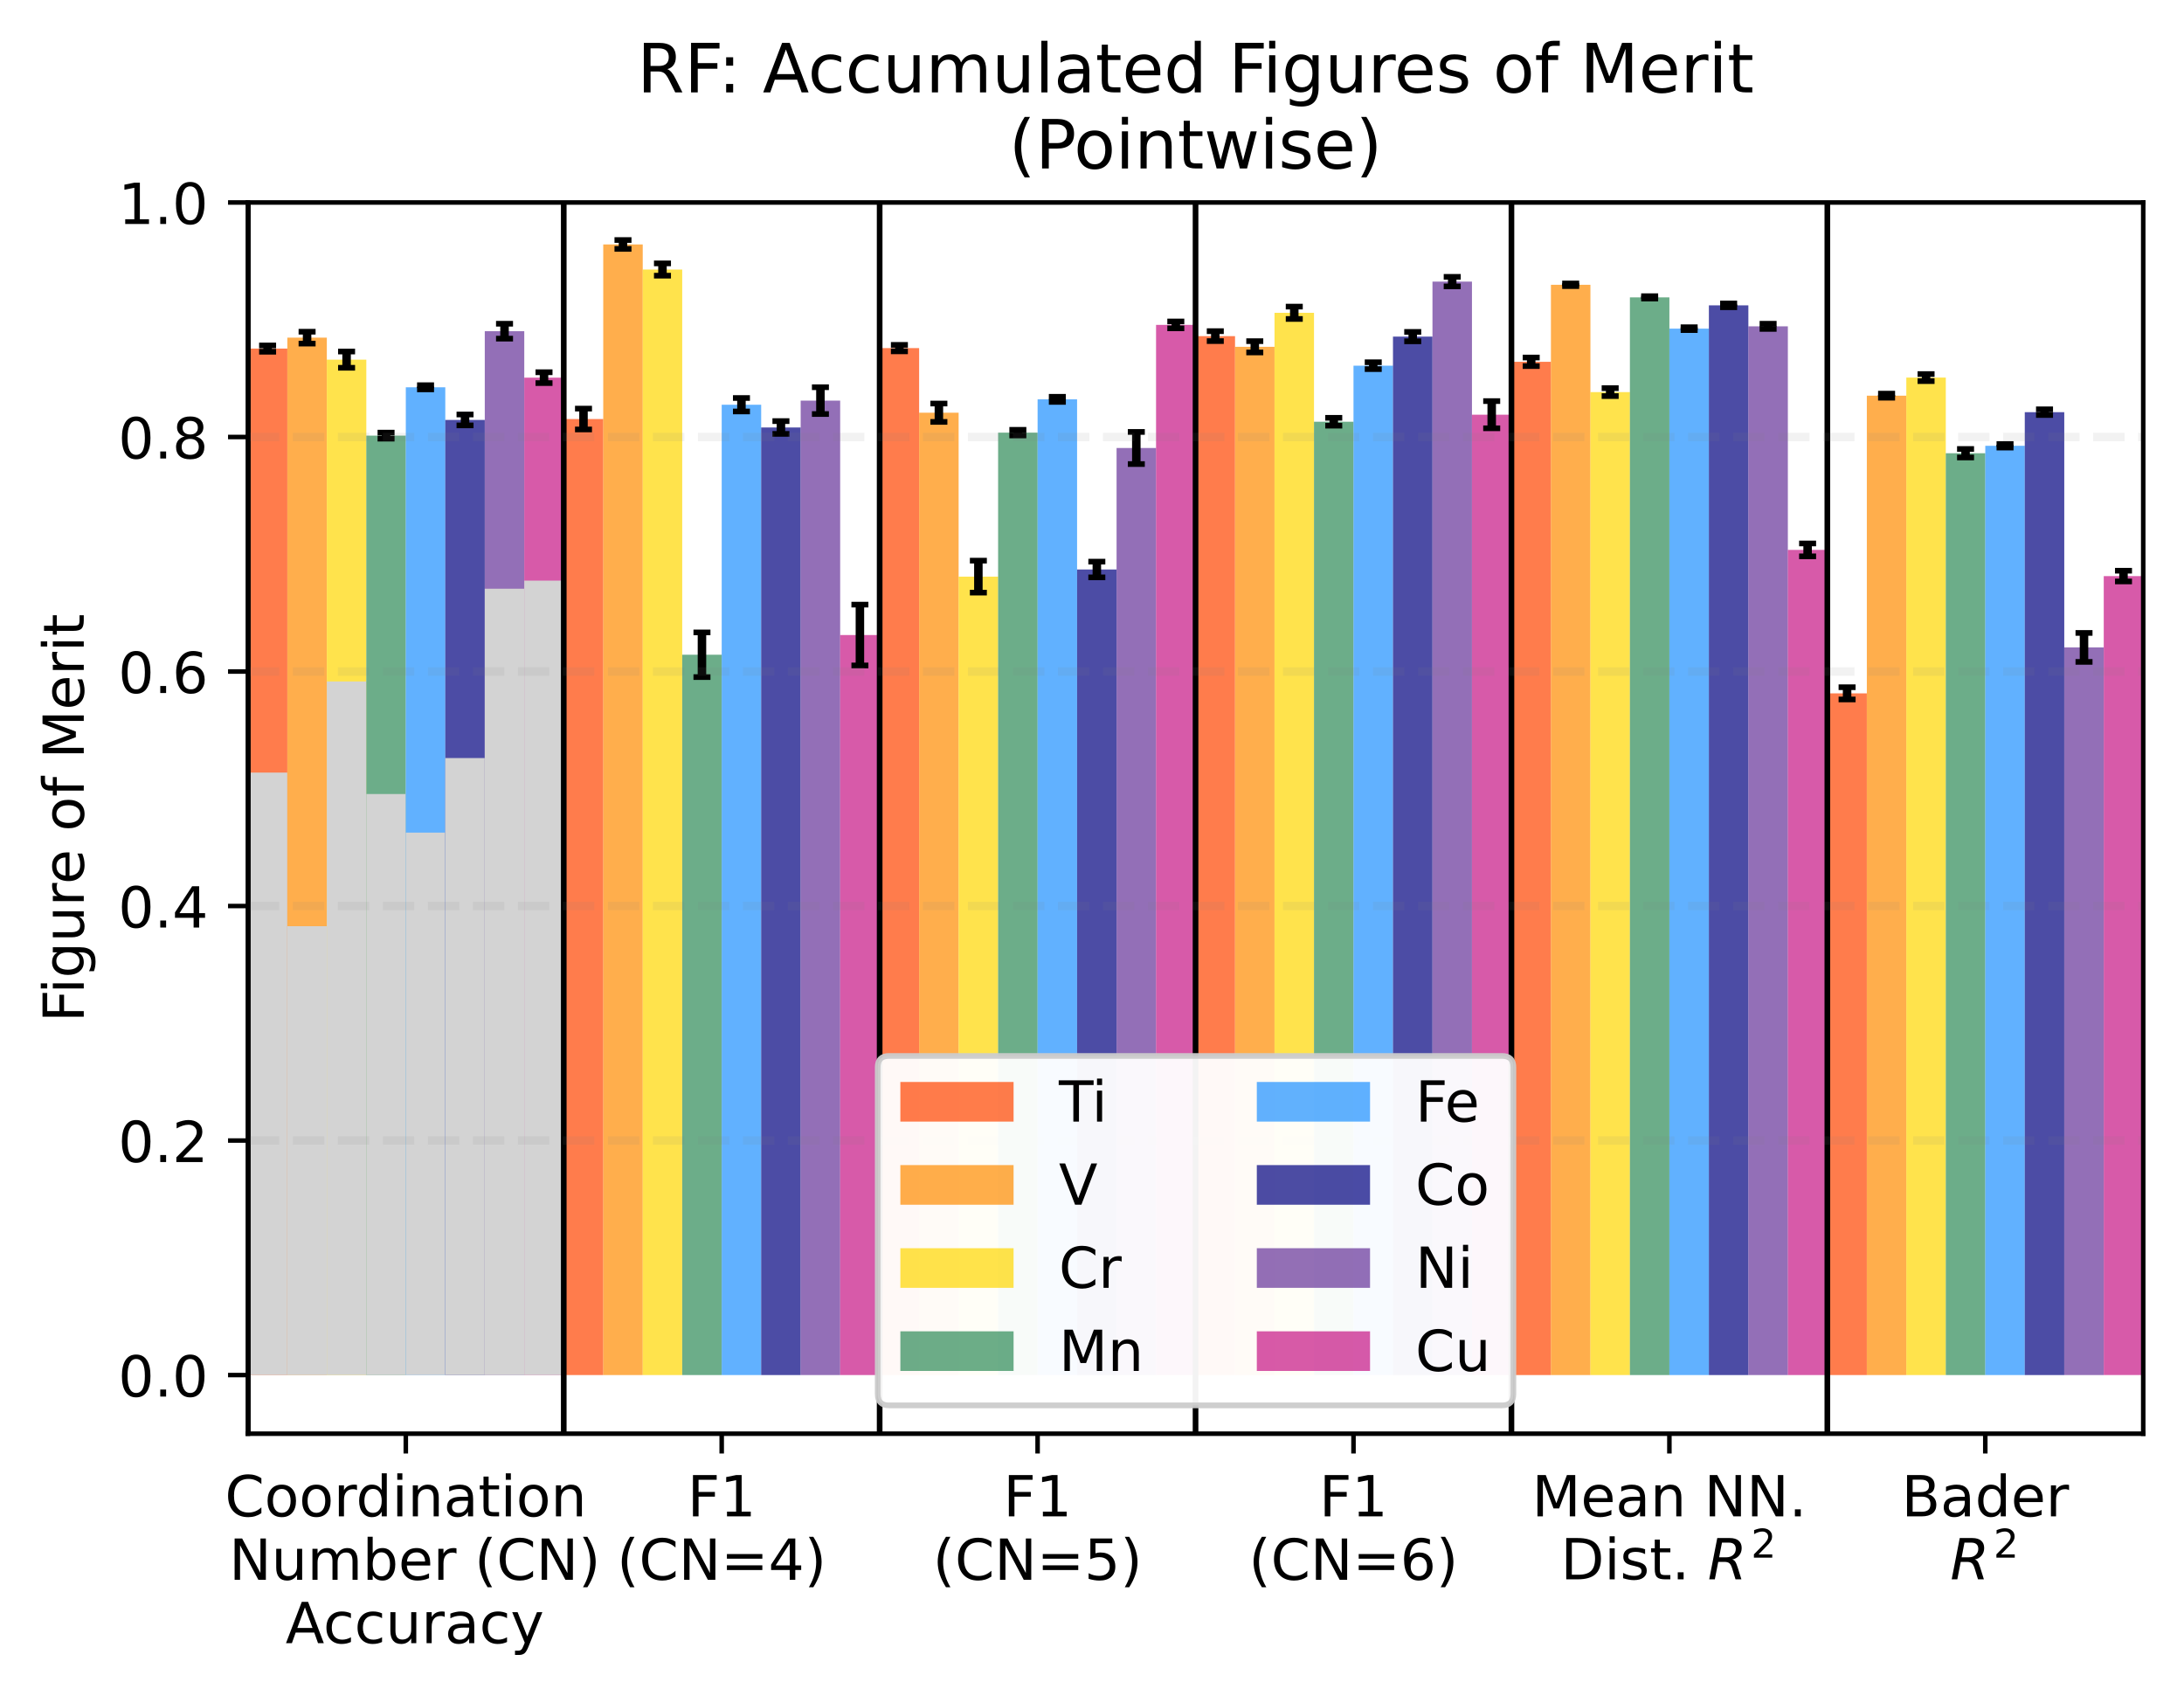 <?xml version="1.0" encoding="utf-8" standalone="no"?>
<!DOCTYPE svg PUBLIC "-//W3C//DTD SVG 1.1//EN"
  "http://www.w3.org/Graphics/SVG/1.1/DTD/svg11.dtd">
<!-- Created with matplotlib (https://matplotlib.org/) -->
<svg height="299.469pt" version="1.1" viewBox="0 0 385.781 299.469" width="385.781pt" xmlns="http://www.w3.org/2000/svg" xmlns:xlink="http://www.w3.org/1999/xlink">
 <defs>
  <style type="text/css">
*{stroke-linecap:butt;stroke-linejoin:round;}
  </style>
 </defs>
 <g id="figure_1">
  <g id="patch_1">
   <path d="M 0 299.469 
L 385.781 299.469 
L 385.781 0 
L 0 0 
z
" style="fill:#ffffff;"/>
  </g>
  <g id="axes_1">
   <g id="patch_2">
    <path d="M 43.781 253.196 
L 378.581 253.196 
L 378.581 35.755 
L 43.781 35.755 
z
" style="fill:#ffffff;"/>
   </g>
   <g id="patch_3">
    <path clip-path="url(#p536db603db)" d="M 43.781 242.841 
L 50.756 242.841 
L 50.756 61.564 
L 43.781 61.564 
z
" style="fill:#ff4500;opacity:0.7;"/>
   </g>
   <g id="patch_4">
    <path clip-path="url(#p536db603db)" d="M 43.781 242.841 
L 50.756 242.841 
L 50.756 136.441 
L 43.781 136.441 
z
" style="fill:#d3d3d3;"/>
   </g>
   <g id="patch_5">
    <path clip-path="url(#p536db603db)" d="M 99.581 242.841 
L 106.556 242.841 
L 106.556 74.004 
L 99.581 74.004 
z
" style="fill:#ff4500;opacity:0.7;"/>
   </g>
   <g id="patch_6">
    <path clip-path="url(#p536db603db)" d="M 155.381 242.841 
L 162.356 242.841 
L 162.356 61.476 
L 155.381 61.476 
z
" style="fill:#ff4500;opacity:0.7;"/>
   </g>
   <g id="patch_7">
    <path clip-path="url(#p536db603db)" d="M 211.181 242.841 
L 218.156 242.841 
L 218.156 59.363 
L 211.181 59.363 
z
" style="fill:#ff4500;opacity:0.7;"/>
   </g>
   <g id="patch_8">
    <path clip-path="url(#p536db603db)" d="M 266.981 242.841 
L 273.956 242.841 
L 273.956 63.896 
L 266.981 63.896 
z
" style="fill:#ff4500;opacity:0.7;"/>
   </g>
   <g id="patch_9">
    <path clip-path="url(#p536db603db)" d="M 322.781 242.841 
L 329.756 242.841 
L 329.756 122.45 
L 322.781 122.45 
z
" style="fill:#ff4500;opacity:0.7;"/>
   </g>
   <g id="patch_10">
    <path clip-path="url(#p536db603db)" d="M 50.756 242.841 
L 57.731 242.841 
L 57.731 59.629 
L 50.756 59.629 
z
" style="fill:#ff8c00;opacity:0.7;"/>
   </g>
   <g id="patch_11">
    <path clip-path="url(#p536db603db)" d="M 50.756 242.841 
L 57.731 242.841 
L 57.731 163.569 
L 50.756 163.569 
z
" style="fill:#d3d3d3;"/>
   </g>
   <g id="patch_12">
    <path clip-path="url(#p536db603db)" d="M 106.556 242.841 
L 113.531 242.841 
L 113.531 43.169 
L 106.556 43.169 
z
" style="fill:#ff8c00;opacity:0.7;"/>
   </g>
   <g id="patch_13">
    <path clip-path="url(#p536db603db)" d="M 162.356 242.841 
L 169.331 242.841 
L 169.331 72.886 
L 162.356 72.886 
z
" style="fill:#ff8c00;opacity:0.7;"/>
   </g>
   <g id="patch_14">
    <path clip-path="url(#p536db603db)" d="M 218.156 242.841 
L 225.131 242.841 
L 225.131 61.248 
L 218.156 61.248 
z
" style="fill:#ff8c00;opacity:0.7;"/>
   </g>
   <g id="patch_15">
    <path clip-path="url(#p536db603db)" d="M 273.956 242.841 
L 280.931 242.841 
L 280.931 50.295 
L 273.956 50.295 
z
" style="fill:#ff8c00;opacity:0.7;"/>
   </g>
   <g id="patch_16">
    <path clip-path="url(#p536db603db)" d="M 329.756 242.841 
L 336.731 242.841 
L 336.731 69.879 
L 329.756 69.879 
z
" style="fill:#ff8c00;opacity:0.7;"/>
   </g>
   <g id="patch_17">
    <path clip-path="url(#p536db603db)" d="M 57.731 242.841 
L 64.706 242.841 
L 64.706 63.514 
L 57.731 63.514 
z
" style="fill:#ffd700;opacity:0.7;"/>
   </g>
   <g id="patch_18">
    <path clip-path="url(#p536db603db)" d="M 57.731 242.841 
L 64.706 242.841 
L 64.706 120.35 
L 57.731 120.35 
z
" style="fill:#d3d3d3;"/>
   </g>
   <g id="patch_19">
    <path clip-path="url(#p536db603db)" d="M 113.531 242.841 
L 120.506 242.841 
L 120.506 47.601 
L 113.531 47.601 
z
" style="fill:#ffd700;opacity:0.7;"/>
   </g>
   <g id="patch_20">
    <path clip-path="url(#p536db603db)" d="M 169.331 242.841 
L 176.306 242.841 
L 176.306 101.837 
L 169.331 101.837 
z
" style="fill:#ffd700;opacity:0.7;"/>
   </g>
   <g id="patch_21">
    <path clip-path="url(#p536db603db)" d="M 225.131 242.841 
L 232.106 242.841 
L 232.106 55.242 
L 225.131 55.242 
z
" style="fill:#ffd700;opacity:0.7;"/>
   </g>
   <g id="patch_22">
    <path clip-path="url(#p536db603db)" d="M 280.931 242.841 
L 287.906 242.841 
L 287.906 69.249 
L 280.931 69.249 
z
" style="fill:#ffd700;opacity:0.7;"/>
   </g>
   <g id="patch_23">
    <path clip-path="url(#p536db603db)" d="M 336.731 242.841 
L 343.706 242.841 
L 343.706 66.683 
L 336.731 66.683 
z
" style="fill:#ffd700;opacity:0.7;"/>
   </g>
   <g id="patch_24">
    <path clip-path="url(#p536db603db)" d="M 64.706 242.841 
L 71.681 242.841 
L 71.681 76.934 
L 64.706 76.934 
z
" style="fill:#2e8b57;opacity:0.7;"/>
   </g>
   <g id="patch_25">
    <path clip-path="url(#p536db603db)" d="M 64.706 242.841 
L 71.681 242.841 
L 71.681 140.23 
L 64.706 140.23 
z
" style="fill:#d3d3d3;"/>
   </g>
   <g id="patch_26">
    <path clip-path="url(#p536db603db)" d="M 120.506 242.841 
L 127.481 242.841 
L 127.481 115.628 
L 120.506 115.628 
z
" style="fill:#2e8b57;opacity:0.7;"/>
   </g>
   <g id="patch_27">
    <path clip-path="url(#p536db603db)" d="M 176.306 242.841 
L 183.281 242.841 
L 183.281 76.406 
L 176.306 76.406 
z
" style="fill:#2e8b57;opacity:0.7;"/>
   </g>
   <g id="patch_28">
    <path clip-path="url(#p536db603db)" d="M 232.106 242.841 
L 239.081 242.841 
L 239.081 74.481 
L 232.106 74.481 
z
" style="fill:#2e8b57;opacity:0.7;"/>
   </g>
   <g id="patch_29">
    <path clip-path="url(#p536db603db)" d="M 287.906 242.841 
L 294.881 242.841 
L 294.881 52.516 
L 287.906 52.516 
z
" style="fill:#2e8b57;opacity:0.7;"/>
   </g>
   <g id="patch_30">
    <path clip-path="url(#p536db603db)" d="M 343.706 242.841 
L 350.681 242.841 
L 350.681 80.045 
L 343.706 80.045 
z
" style="fill:#2e8b57;opacity:0.7;"/>
   </g>
   <g id="patch_31">
    <path clip-path="url(#p536db603db)" d="M 71.681 242.841 
L 78.656 242.841 
L 78.656 68.399 
L 71.681 68.399 
z
" style="fill:#1e90ff;opacity:0.7;"/>
   </g>
   <g id="patch_32">
    <path clip-path="url(#p536db603db)" d="M 71.681 242.841 
L 78.656 242.841 
L 78.656 147.043 
L 71.681 147.043 
z
" style="fill:#d3d3d3;"/>
   </g>
   <g id="patch_33">
    <path clip-path="url(#p536db603db)" d="M 127.481 242.841 
L 134.456 242.841 
L 134.456 71.478 
L 127.481 71.478 
z
" style="fill:#1e90ff;opacity:0.7;"/>
   </g>
   <g id="patch_34">
    <path clip-path="url(#p536db603db)" d="M 183.281 242.841 
L 190.256 242.841 
L 190.256 70.525 
L 183.281 70.525 
z
" style="fill:#1e90ff;opacity:0.7;"/>
   </g>
   <g id="patch_35">
    <path clip-path="url(#p536db603db)" d="M 239.081 242.841 
L 246.056 242.841 
L 246.056 64.582 
L 239.081 64.582 
z
" style="fill:#1e90ff;opacity:0.7;"/>
   </g>
   <g id="patch_36">
    <path clip-path="url(#p536db603db)" d="M 294.881 242.841 
L 301.856 242.841 
L 301.856 58.04 
L 294.881 58.04 
z
" style="fill:#1e90ff;opacity:0.7;"/>
   </g>
   <g id="patch_37">
    <path clip-path="url(#p536db603db)" d="M 350.681 242.841 
L 357.656 242.841 
L 357.656 78.729 
L 350.681 78.729 
z
" style="fill:#1e90ff;opacity:0.7;"/>
   </g>
   <g id="patch_38">
    <path clip-path="url(#p536db603db)" d="M 78.656 242.841 
L 85.631 242.841 
L 85.631 74.163 
L 78.656 74.163 
z
" style="fill:#000080;opacity:0.7;"/>
   </g>
   <g id="patch_39">
    <path clip-path="url(#p536db603db)" d="M 78.656 242.841 
L 85.631 242.841 
L 85.631 133.873 
L 78.656 133.873 
z
" style="fill:#d3d3d3;"/>
   </g>
   <g id="patch_40">
    <path clip-path="url(#p536db603db)" d="M 134.456 242.841 
L 141.431 242.841 
L 141.431 75.495 
L 134.456 75.495 
z
" style="fill:#000080;opacity:0.7;"/>
   </g>
   <g id="patch_41">
    <path clip-path="url(#p536db603db)" d="M 190.256 242.841 
L 197.231 242.841 
L 197.231 100.573 
L 190.256 100.573 
z
" style="fill:#000080;opacity:0.7;"/>
   </g>
   <g id="patch_42">
    <path clip-path="url(#p536db603db)" d="M 246.056 242.841 
L 253.031 242.841 
L 253.031 59.446 
L 246.056 59.446 
z
" style="fill:#000080;opacity:0.7;"/>
   </g>
   <g id="patch_43">
    <path clip-path="url(#p536db603db)" d="M 301.856 242.841 
L 308.831 242.841 
L 308.831 53.926 
L 301.856 53.926 
z
" style="fill:#000080;opacity:0.7;"/>
   </g>
   <g id="patch_44">
    <path clip-path="url(#p536db603db)" d="M 357.656 242.841 
L 364.631 242.841 
L 364.631 72.792 
L 357.656 72.792 
z
" style="fill:#000080;opacity:0.7;"/>
   </g>
   <g id="patch_45">
    <path clip-path="url(#p536db603db)" d="M 85.631 242.841 
L 92.606 242.841 
L 92.606 58.492 
L 85.631 58.492 
z
" style="fill:#663399;opacity:0.7;"/>
   </g>
   <g id="patch_46">
    <path clip-path="url(#p536db603db)" d="M 85.631 242.841 
L 92.606 242.841 
L 92.606 103.97 
L 85.631 103.97 
z
" style="fill:#d3d3d3;"/>
   </g>
   <g id="patch_47">
    <path clip-path="url(#p536db603db)" d="M 141.431 242.841 
L 148.406 242.841 
L 148.406 70.753 
L 141.431 70.753 
z
" style="fill:#663399;opacity:0.7;"/>
   </g>
   <g id="patch_48">
    <path clip-path="url(#p536db603db)" d="M 197.231 242.841 
L 204.206 242.841 
L 204.206 79.119 
L 197.231 79.119 
z
" style="fill:#663399;opacity:0.7;"/>
   </g>
   <g id="patch_49">
    <path clip-path="url(#p536db603db)" d="M 253.031 242.841 
L 260.006 242.841 
L 260.006 49.734 
L 253.031 49.734 
z
" style="fill:#663399;opacity:0.7;"/>
   </g>
   <g id="patch_50">
    <path clip-path="url(#p536db603db)" d="M 308.831 242.841 
L 315.806 242.841 
L 315.806 57.631 
L 308.831 57.631 
z
" style="fill:#663399;opacity:0.7;"/>
   </g>
   <g id="patch_51">
    <path clip-path="url(#p536db603db)" d="M 364.631 242.841 
L 371.606 242.841 
L 371.606 114.332 
L 364.631 114.332 
z
" style="fill:#663399;opacity:0.7;"/>
   </g>
   <g id="patch_52">
    <path clip-path="url(#p536db603db)" d="M 92.606 242.841 
L 99.581 242.841 
L 99.581 66.696 
L 92.606 66.696 
z
" style="fill:#c71585;opacity:0.7;"/>
   </g>
   <g id="patch_53">
    <path clip-path="url(#p536db603db)" d="M 92.606 242.841 
L 99.581 242.841 
L 99.581 102.541 
L 92.606 102.541 
z
" style="fill:#d3d3d3;"/>
   </g>
   <g id="patch_54">
    <path clip-path="url(#p536db603db)" d="M 148.406 242.841 
L 155.381 242.841 
L 155.381 112.149 
L 148.406 112.149 
z
" style="fill:#c71585;opacity:0.7;"/>
   </g>
   <g id="patch_55">
    <path clip-path="url(#p536db603db)" d="M 204.206 242.841 
L 211.181 242.841 
L 211.181 57.375 
L 204.206 57.375 
z
" style="fill:#c71585;opacity:0.7;"/>
   </g>
   <g id="patch_56">
    <path clip-path="url(#p536db603db)" d="M 260.006 242.841 
L 266.981 242.841 
L 266.981 73.238 
L 260.006 73.238 
z
" style="fill:#c71585;opacity:0.7;"/>
   </g>
   <g id="patch_57">
    <path clip-path="url(#p536db603db)" d="M 315.806 242.841 
L 322.781 242.841 
L 322.781 97.113 
L 315.806 97.113 
z
" style="fill:#c71585;opacity:0.7;"/>
   </g>
   <g id="patch_58">
    <path clip-path="url(#p536db603db)" d="M 371.606 242.841 
L 378.581 242.841 
L 378.581 101.738 
L 371.606 101.738 
z
" style="fill:#c71585;opacity:0.7;"/>
   </g>
   <g id="matplotlib.axis_1">
    <g id="xtick_1">
     <g id="line2d_1">
      <defs>
       <path d="M 0 0 
L 0 3.5 
" id="m7a69bc67f1" style="stroke:#000000;stroke-width:0.8;"/>
      </defs>
      <g>
       <use style="stroke:#000000;stroke-width:0.8;" x="71.681" xlink:href="#m7a69bc67f1" y="253.196"/>
      </g>
     </g>
     <g id="text_1">
      <!-- Coordination -->
      <defs>
       <path d="M 64.406 67.281 
L 64.406 56.891 
Q 59.422 61.531 53.781 63.812 
Q 48.141 66.109 41.797 66.109 
Q 29.297 66.109 22.656 58.469 
Q 16.016 50.828 16.016 36.375 
Q 16.016 21.969 22.656 14.328 
Q 29.297 6.688 41.797 6.688 
Q 48.141 6.688 53.781 8.984 
Q 59.422 11.281 64.406 15.922 
L 64.406 5.609 
Q 59.234 2.094 53.438 0.328 
Q 47.656 -1.422 41.219 -1.422 
Q 24.656 -1.422 15.125 8.703 
Q 5.609 18.844 5.609 36.375 
Q 5.609 53.953 15.125 64.078 
Q 24.656 74.219 41.219 74.219 
Q 47.75 74.219 53.531 72.484 
Q 59.328 70.75 64.406 67.281 
z
" id="DejaVuSans-67"/>
       <path d="M 30.609 48.391 
Q 23.391 48.391 19.188 42.75 
Q 14.984 37.109 14.984 27.297 
Q 14.984 17.484 19.156 11.844 
Q 23.344 6.203 30.609 6.203 
Q 37.797 6.203 41.984 11.859 
Q 46.188 17.531 46.188 27.297 
Q 46.188 37.016 41.984 42.703 
Q 37.797 48.391 30.609 48.391 
z
M 30.609 56 
Q 42.328 56 49.016 48.375 
Q 55.719 40.766 55.719 27.297 
Q 55.719 13.875 49.016 6.219 
Q 42.328 -1.422 30.609 -1.422 
Q 18.844 -1.422 12.172 6.219 
Q 5.516 13.875 5.516 27.297 
Q 5.516 40.766 12.172 48.375 
Q 18.844 56 30.609 56 
z
" id="DejaVuSans-111"/>
       <path d="M 41.109 46.297 
Q 39.594 47.172 37.812 47.578 
Q 36.031 48 33.891 48 
Q 26.266 48 22.188 43.047 
Q 18.109 38.094 18.109 28.812 
L 18.109 0 
L 9.078 0 
L 9.078 54.688 
L 18.109 54.688 
L 18.109 46.188 
Q 20.953 51.172 25.484 53.578 
Q 30.031 56 36.531 56 
Q 37.453 56 38.578 55.875 
Q 39.703 55.766 41.062 55.516 
z
" id="DejaVuSans-114"/>
       <path d="M 45.406 46.391 
L 45.406 75.984 
L 54.391 75.984 
L 54.391 0 
L 45.406 0 
L 45.406 8.203 
Q 42.578 3.328 38.25 0.953 
Q 33.938 -1.422 27.875 -1.422 
Q 17.969 -1.422 11.734 6.484 
Q 5.516 14.406 5.516 27.297 
Q 5.516 40.188 11.734 48.094 
Q 17.969 56 27.875 56 
Q 33.938 56 38.25 53.625 
Q 42.578 51.266 45.406 46.391 
z
M 14.797 27.297 
Q 14.797 17.391 18.875 11.75 
Q 22.953 6.109 30.078 6.109 
Q 37.203 6.109 41.297 11.75 
Q 45.406 17.391 45.406 27.297 
Q 45.406 37.203 41.297 42.844 
Q 37.203 48.484 30.078 48.484 
Q 22.953 48.484 18.875 42.844 
Q 14.797 37.203 14.797 27.297 
z
" id="DejaVuSans-100"/>
       <path d="M 9.422 54.688 
L 18.406 54.688 
L 18.406 0 
L 9.422 0 
z
M 9.422 75.984 
L 18.406 75.984 
L 18.406 64.594 
L 9.422 64.594 
z
" id="DejaVuSans-105"/>
       <path d="M 54.891 33.016 
L 54.891 0 
L 45.906 0 
L 45.906 32.719 
Q 45.906 40.484 42.875 44.328 
Q 39.844 48.188 33.797 48.188 
Q 26.516 48.188 22.312 43.547 
Q 18.109 38.922 18.109 30.906 
L 18.109 0 
L 9.078 0 
L 9.078 54.688 
L 18.109 54.688 
L 18.109 46.188 
Q 21.344 51.125 25.703 53.562 
Q 30.078 56 35.797 56 
Q 45.219 56 50.047 50.172 
Q 54.891 44.344 54.891 33.016 
z
" id="DejaVuSans-110"/>
       <path d="M 34.281 27.484 
Q 23.391 27.484 19.188 25 
Q 14.984 22.516 14.984 16.5 
Q 14.984 11.719 18.141 8.906 
Q 21.297 6.109 26.703 6.109 
Q 34.188 6.109 38.703 11.406 
Q 43.219 16.703 43.219 25.484 
L 43.219 27.484 
z
M 52.203 31.203 
L 52.203 0 
L 43.219 0 
L 43.219 8.297 
Q 40.141 3.328 35.547 0.953 
Q 30.953 -1.422 24.312 -1.422 
Q 15.922 -1.422 10.953 3.297 
Q 6 8.016 6 15.922 
Q 6 25.141 12.172 29.828 
Q 18.359 34.516 30.609 34.516 
L 43.219 34.516 
L 43.219 35.406 
Q 43.219 41.609 39.141 45 
Q 35.062 48.391 27.688 48.391 
Q 23 48.391 18.547 47.266 
Q 14.109 46.141 10.016 43.891 
L 10.016 52.203 
Q 14.938 54.109 19.578 55.047 
Q 24.219 56 28.609 56 
Q 40.484 56 46.344 49.844 
Q 52.203 43.703 52.203 31.203 
z
" id="DejaVuSans-97"/>
       <path d="M 18.312 70.219 
L 18.312 54.688 
L 36.812 54.688 
L 36.812 47.703 
L 18.312 47.703 
L 18.312 18.016 
Q 18.312 11.328 20.141 9.422 
Q 21.969 7.516 27.594 7.516 
L 36.812 7.516 
L 36.812 0 
L 27.594 0 
Q 17.188 0 13.234 3.875 
Q 9.281 7.766 9.281 18.016 
L 9.281 47.703 
L 2.688 47.703 
L 2.688 54.688 
L 9.281 54.688 
L 9.281 70.219 
z
" id="DejaVuSans-116"/>
      </defs>
      <g transform="translate(39.73 267.794)scale(0.1 -0.1)">
       <use xlink:href="#DejaVuSans-67"/>
       <use x="69.824" xlink:href="#DejaVuSans-111"/>
       <use x="131.006" xlink:href="#DejaVuSans-111"/>
       <use x="192.188" xlink:href="#DejaVuSans-114"/>
       <use x="231.551" xlink:href="#DejaVuSans-100"/>
       <use x="295.027" xlink:href="#DejaVuSans-105"/>
       <use x="322.811" xlink:href="#DejaVuSans-110"/>
       <use x="386.189" xlink:href="#DejaVuSans-97"/>
       <use x="447.469" xlink:href="#DejaVuSans-116"/>
       <use x="486.678" xlink:href="#DejaVuSans-105"/>
       <use x="514.461" xlink:href="#DejaVuSans-111"/>
       <use x="575.643" xlink:href="#DejaVuSans-110"/>
      </g>
      <!--  Number (CN) -->
      <defs>
       <path id="DejaVuSans-32"/>
       <path d="M 9.812 72.906 
L 23.094 72.906 
L 55.422 11.922 
L 55.422 72.906 
L 64.984 72.906 
L 64.984 0 
L 51.703 0 
L 19.391 60.984 
L 19.391 0 
L 9.812 0 
z
" id="DejaVuSans-78"/>
       <path d="M 8.5 21.578 
L 8.5 54.688 
L 17.484 54.688 
L 17.484 21.922 
Q 17.484 14.156 20.5 10.266 
Q 23.531 6.391 29.594 6.391 
Q 36.859 6.391 41.078 11.031 
Q 45.312 15.672 45.312 23.688 
L 45.312 54.688 
L 54.297 54.688 
L 54.297 0 
L 45.312 0 
L 45.312 8.406 
Q 42.047 3.422 37.719 1 
Q 33.406 -1.422 27.688 -1.422 
Q 18.266 -1.422 13.375 4.438 
Q 8.5 10.297 8.5 21.578 
z
M 31.109 56 
z
" id="DejaVuSans-117"/>
       <path d="M 52 44.188 
Q 55.375 50.25 60.062 53.125 
Q 64.75 56 71.094 56 
Q 79.641 56 84.281 50.016 
Q 88.922 44.047 88.922 33.016 
L 88.922 0 
L 79.891 0 
L 79.891 32.719 
Q 79.891 40.578 77.094 44.375 
Q 74.312 48.188 68.609 48.188 
Q 61.625 48.188 57.562 43.547 
Q 53.516 38.922 53.516 30.906 
L 53.516 0 
L 44.484 0 
L 44.484 32.719 
Q 44.484 40.625 41.703 44.406 
Q 38.922 48.188 33.109 48.188 
Q 26.219 48.188 22.156 43.531 
Q 18.109 38.875 18.109 30.906 
L 18.109 0 
L 9.078 0 
L 9.078 54.688 
L 18.109 54.688 
L 18.109 46.188 
Q 21.188 51.219 25.484 53.609 
Q 29.781 56 35.688 56 
Q 41.656 56 45.828 52.969 
Q 50 49.953 52 44.188 
z
" id="DejaVuSans-109"/>
       <path d="M 48.688 27.297 
Q 48.688 37.203 44.609 42.844 
Q 40.531 48.484 33.406 48.484 
Q 26.266 48.484 22.188 42.844 
Q 18.109 37.203 18.109 27.297 
Q 18.109 17.391 22.188 11.75 
Q 26.266 6.109 33.406 6.109 
Q 40.531 6.109 44.609 11.75 
Q 48.688 17.391 48.688 27.297 
z
M 18.109 46.391 
Q 20.953 51.266 25.266 53.625 
Q 29.594 56 35.594 56 
Q 45.562 56 51.781 48.094 
Q 58.016 40.188 58.016 27.297 
Q 58.016 14.406 51.781 6.484 
Q 45.562 -1.422 35.594 -1.422 
Q 29.594 -1.422 25.266 0.953 
Q 20.953 3.328 18.109 8.203 
L 18.109 0 
L 9.078 0 
L 9.078 75.984 
L 18.109 75.984 
z
" id="DejaVuSans-98"/>
       <path d="M 56.203 29.594 
L 56.203 25.203 
L 14.891 25.203 
Q 15.484 15.922 20.484 11.062 
Q 25.484 6.203 34.422 6.203 
Q 39.594 6.203 44.453 7.469 
Q 49.312 8.734 54.109 11.281 
L 54.109 2.781 
Q 49.266 0.734 44.188 -0.344 
Q 39.109 -1.422 33.891 -1.422 
Q 20.797 -1.422 13.156 6.188 
Q 5.516 13.812 5.516 26.812 
Q 5.516 40.234 12.766 48.109 
Q 20.016 56 32.328 56 
Q 43.359 56 49.781 48.891 
Q 56.203 41.797 56.203 29.594 
z
M 47.219 32.234 
Q 47.125 39.594 43.094 43.984 
Q 39.062 48.391 32.422 48.391 
Q 24.906 48.391 20.391 44.141 
Q 15.875 39.891 15.188 32.172 
z
" id="DejaVuSans-101"/>
       <path d="M 31 75.875 
Q 24.469 64.656 21.281 53.656 
Q 18.109 42.672 18.109 31.391 
Q 18.109 20.125 21.312 9.062 
Q 24.516 -2 31 -13.188 
L 23.188 -13.188 
Q 15.875 -1.703 12.234 9.375 
Q 8.594 20.453 8.594 31.391 
Q 8.594 42.281 12.203 53.312 
Q 15.828 64.359 23.188 75.875 
z
" id="DejaVuSans-40"/>
       <path d="M 8.016 75.875 
L 15.828 75.875 
Q 23.141 64.359 26.781 53.312 
Q 30.422 42.281 30.422 31.391 
Q 30.422 20.453 26.781 9.375 
Q 23.141 -1.703 15.828 -13.188 
L 8.016 -13.188 
Q 14.5 -2 17.703 9.062 
Q 20.906 20.125 20.906 31.391 
Q 20.906 42.672 17.703 53.656 
Q 14.5 64.656 8.016 75.875 
z
" id="DejaVuSans-41"/>
      </defs>
      <g transform="translate(37.284 278.992)scale(0.1 -0.1)">
       <use xlink:href="#DejaVuSans-32"/>
       <use x="31.787" xlink:href="#DejaVuSans-78"/>
       <use x="106.592" xlink:href="#DejaVuSans-117"/>
       <use x="169.971" xlink:href="#DejaVuSans-109"/>
       <use x="267.383" xlink:href="#DejaVuSans-98"/>
       <use x="330.859" xlink:href="#DejaVuSans-101"/>
       <use x="392.383" xlink:href="#DejaVuSans-114"/>
       <use x="433.496" xlink:href="#DejaVuSans-32"/>
       <use x="465.283" xlink:href="#DejaVuSans-40"/>
       <use x="504.297" xlink:href="#DejaVuSans-67"/>
       <use x="574.121" xlink:href="#DejaVuSans-78"/>
       <use x="648.926" xlink:href="#DejaVuSans-41"/>
      </g>
      <!--  Accuracy -->
      <defs>
       <path d="M 34.188 63.188 
L 20.797 26.906 
L 47.609 26.906 
z
M 28.609 72.906 
L 39.797 72.906 
L 67.578 0 
L 57.328 0 
L 50.688 18.703 
L 17.828 18.703 
L 11.188 0 
L 0.781 0 
z
" id="DejaVuSans-65"/>
       <path d="M 48.781 52.594 
L 48.781 44.188 
Q 44.969 46.297 41.141 47.344 
Q 37.312 48.391 33.406 48.391 
Q 24.656 48.391 19.812 42.844 
Q 14.984 37.312 14.984 27.297 
Q 14.984 17.281 19.812 11.734 
Q 24.656 6.203 33.406 6.203 
Q 37.312 6.203 41.141 7.25 
Q 44.969 8.297 48.781 10.406 
L 48.781 2.094 
Q 45.016 0.344 40.984 -0.531 
Q 36.969 -1.422 32.422 -1.422 
Q 20.062 -1.422 12.781 6.344 
Q 5.516 14.109 5.516 27.297 
Q 5.516 40.672 12.859 48.328 
Q 20.219 56 33.016 56 
Q 37.156 56 41.109 55.141 
Q 45.062 54.297 48.781 52.594 
z
" id="DejaVuSans-99"/>
       <path d="M 32.172 -5.078 
Q 28.375 -14.844 24.75 -17.812 
Q 21.141 -20.797 15.094 -20.797 
L 7.906 -20.797 
L 7.906 -13.281 
L 13.188 -13.281 
Q 16.891 -13.281 18.938 -11.516 
Q 21 -9.766 23.484 -3.219 
L 25.094 0.875 
L 2.984 54.688 
L 12.5 54.688 
L 29.594 11.922 
L 46.688 54.688 
L 56.203 54.688 
z
" id="DejaVuSans-121"/>
      </defs>
      <g transform="translate(47.264 290.19)scale(0.1 -0.1)">
       <use xlink:href="#DejaVuSans-32"/>
       <use x="31.787" xlink:href="#DejaVuSans-65"/>
       <use x="98.445" xlink:href="#DejaVuSans-99"/>
       <use x="153.426" xlink:href="#DejaVuSans-99"/>
       <use x="208.406" xlink:href="#DejaVuSans-117"/>
       <use x="271.785" xlink:href="#DejaVuSans-114"/>
       <use x="312.898" xlink:href="#DejaVuSans-97"/>
       <use x="374.178" xlink:href="#DejaVuSans-99"/>
       <use x="429.158" xlink:href="#DejaVuSans-121"/>
      </g>
     </g>
    </g>
    <g id="xtick_2">
     <g id="line2d_2">
      <g>
       <use style="stroke:#000000;stroke-width:0.8;" x="127.481" xlink:href="#m7a69bc67f1" y="253.196"/>
      </g>
     </g>
     <g id="text_2">
      <!-- F1 -->
      <defs>
       <path d="M 9.812 72.906 
L 51.703 72.906 
L 51.703 64.594 
L 19.672 64.594 
L 19.672 43.109 
L 48.578 43.109 
L 48.578 34.812 
L 19.672 34.812 
L 19.672 0 
L 9.812 0 
z
" id="DejaVuSans-70"/>
       <path d="M 12.406 8.297 
L 28.516 8.297 
L 28.516 63.922 
L 10.984 60.406 
L 10.984 69.391 
L 28.422 72.906 
L 38.281 72.906 
L 38.281 8.297 
L 54.391 8.297 
L 54.391 0 
L 12.406 0 
z
" id="DejaVuSans-49"/>
      </defs>
      <g transform="translate(121.424 267.794)scale(0.1 -0.1)">
       <use xlink:href="#DejaVuSans-70"/>
       <use x="57.52" xlink:href="#DejaVuSans-49"/>
      </g>
      <!-- (CN=4) -->
      <defs>
       <path d="M 10.594 45.406 
L 73.188 45.406 
L 73.188 37.203 
L 10.594 37.203 
z
M 10.594 25.484 
L 73.188 25.484 
L 73.188 17.188 
L 10.594 17.188 
z
" id="DejaVuSans-61"/>
       <path d="M 37.797 64.312 
L 12.891 25.391 
L 37.797 25.391 
z
M 35.203 72.906 
L 47.609 72.906 
L 47.609 25.391 
L 58.016 25.391 
L 58.016 17.188 
L 47.609 17.188 
L 47.609 0 
L 37.797 0 
L 37.797 17.188 
L 4.891 17.188 
L 4.891 26.703 
z
" id="DejaVuSans-52"/>
      </defs>
      <g transform="translate(108.977 278.992)scale(0.1 -0.1)">
       <use xlink:href="#DejaVuSans-40"/>
       <use x="39.014" xlink:href="#DejaVuSans-67"/>
       <use x="108.838" xlink:href="#DejaVuSans-78"/>
       <use x="183.643" xlink:href="#DejaVuSans-61"/>
       <use x="267.432" xlink:href="#DejaVuSans-52"/>
       <use x="331.055" xlink:href="#DejaVuSans-41"/>
      </g>
     </g>
    </g>
    <g id="xtick_3">
     <g id="line2d_3">
      <g>
       <use style="stroke:#000000;stroke-width:0.8;" x="183.281" xlink:href="#m7a69bc67f1" y="253.196"/>
      </g>
     </g>
     <g id="text_3">
      <!-- F1 -->
      <g transform="translate(177.224 267.794)scale(0.1 -0.1)">
       <use xlink:href="#DejaVuSans-70"/>
       <use x="57.52" xlink:href="#DejaVuSans-49"/>
      </g>
      <!-- (CN=5) -->
      <defs>
       <path d="M 10.797 72.906 
L 49.516 72.906 
L 49.516 64.594 
L 19.828 64.594 
L 19.828 46.734 
Q 21.969 47.469 24.109 47.828 
Q 26.266 48.188 28.422 48.188 
Q 40.625 48.188 47.75 41.5 
Q 54.891 34.812 54.891 23.391 
Q 54.891 11.625 47.562 5.094 
Q 40.234 -1.422 26.906 -1.422 
Q 22.312 -1.422 17.547 -0.641 
Q 12.797 0.141 7.719 1.703 
L 7.719 11.625 
Q 12.109 9.234 16.797 8.062 
Q 21.484 6.891 26.703 6.891 
Q 35.156 6.891 40.078 11.328 
Q 45.016 15.766 45.016 23.391 
Q 45.016 31 40.078 35.438 
Q 35.156 39.891 26.703 39.891 
Q 22.75 39.891 18.812 39.016 
Q 14.891 38.141 10.797 36.281 
z
" id="DejaVuSans-53"/>
      </defs>
      <g transform="translate(164.777 278.992)scale(0.1 -0.1)">
       <use xlink:href="#DejaVuSans-40"/>
       <use x="39.014" xlink:href="#DejaVuSans-67"/>
       <use x="108.838" xlink:href="#DejaVuSans-78"/>
       <use x="183.643" xlink:href="#DejaVuSans-61"/>
       <use x="267.432" xlink:href="#DejaVuSans-53"/>
       <use x="331.055" xlink:href="#DejaVuSans-41"/>
      </g>
     </g>
    </g>
    <g id="xtick_4">
     <g id="line2d_4">
      <g>
       <use style="stroke:#000000;stroke-width:0.8;" x="239.081" xlink:href="#m7a69bc67f1" y="253.196"/>
      </g>
     </g>
     <g id="text_4">
      <!-- F1 -->
      <g transform="translate(233.024 267.794)scale(0.1 -0.1)">
       <use xlink:href="#DejaVuSans-70"/>
       <use x="57.52" xlink:href="#DejaVuSans-49"/>
      </g>
      <!-- (CN=6) -->
      <defs>
       <path d="M 33.016 40.375 
Q 26.375 40.375 22.484 35.828 
Q 18.609 31.297 18.609 23.391 
Q 18.609 15.531 22.484 10.953 
Q 26.375 6.391 33.016 6.391 
Q 39.656 6.391 43.531 10.953 
Q 47.406 15.531 47.406 23.391 
Q 47.406 31.297 43.531 35.828 
Q 39.656 40.375 33.016 40.375 
z
M 52.594 71.297 
L 52.594 62.312 
Q 48.875 64.062 45.094 64.984 
Q 41.312 65.922 37.594 65.922 
Q 27.828 65.922 22.672 59.328 
Q 17.531 52.734 16.797 39.406 
Q 19.672 43.656 24.016 45.922 
Q 28.375 48.188 33.594 48.188 
Q 44.578 48.188 50.953 41.516 
Q 57.328 34.859 57.328 23.391 
Q 57.328 12.156 50.688 5.359 
Q 44.047 -1.422 33.016 -1.422 
Q 20.359 -1.422 13.672 8.266 
Q 6.984 17.969 6.984 36.375 
Q 6.984 53.656 15.188 63.938 
Q 23.391 74.219 37.203 74.219 
Q 40.922 74.219 44.703 73.484 
Q 48.484 72.75 52.594 71.297 
z
" id="DejaVuSans-54"/>
      </defs>
      <g transform="translate(220.577 278.992)scale(0.1 -0.1)">
       <use xlink:href="#DejaVuSans-40"/>
       <use x="39.014" xlink:href="#DejaVuSans-67"/>
       <use x="108.838" xlink:href="#DejaVuSans-78"/>
       <use x="183.643" xlink:href="#DejaVuSans-61"/>
       <use x="267.432" xlink:href="#DejaVuSans-54"/>
       <use x="331.055" xlink:href="#DejaVuSans-41"/>
      </g>
     </g>
    </g>
    <g id="xtick_5">
     <g id="line2d_5">
      <g>
       <use style="stroke:#000000;stroke-width:0.8;" x="294.881" xlink:href="#m7a69bc67f1" y="253.196"/>
      </g>
     </g>
     <g id="text_5">
      <!-- Mean NN. -->
      <defs>
       <path d="M 9.812 72.906 
L 24.516 72.906 
L 43.109 23.297 
L 61.812 72.906 
L 76.516 72.906 
L 76.516 0 
L 66.891 0 
L 66.891 64.016 
L 48.094 14.016 
L 38.188 14.016 
L 19.391 64.016 
L 19.391 0 
L 9.812 0 
z
" id="DejaVuSans-77"/>
       <path d="M 10.688 12.406 
L 21 12.406 
L 21 0 
L 10.688 0 
z
" id="DejaVuSans-46"/>
      </defs>
      <g transform="translate(270.598 267.794)scale(0.1 -0.1)">
       <use xlink:href="#DejaVuSans-77"/>
       <use x="86.279" xlink:href="#DejaVuSans-101"/>
       <use x="147.803" xlink:href="#DejaVuSans-97"/>
       <use x="209.082" xlink:href="#DejaVuSans-110"/>
       <use x="272.461" xlink:href="#DejaVuSans-32"/>
       <use x="304.248" xlink:href="#DejaVuSans-78"/>
       <use x="379.053" xlink:href="#DejaVuSans-78"/>
       <use x="453.857" xlink:href="#DejaVuSans-46"/>
      </g>
      <!-- Dist. $R^2$ -->
      <defs>
       <path d="M 19.672 64.797 
L 19.672 8.109 
L 31.594 8.109 
Q 46.688 8.109 53.688 14.938 
Q 60.688 21.781 60.688 36.531 
Q 60.688 51.172 53.688 57.984 
Q 46.688 64.797 31.594 64.797 
z
M 9.812 72.906 
L 30.078 72.906 
Q 51.266 72.906 61.172 64.094 
Q 71.094 55.281 71.094 36.531 
Q 71.094 17.672 61.125 8.828 
Q 51.172 0 30.078 0 
L 9.812 0 
z
" id="DejaVuSans-68"/>
       <path d="M 44.281 53.078 
L 44.281 44.578 
Q 40.484 46.531 36.375 47.5 
Q 32.281 48.484 27.875 48.484 
Q 21.188 48.484 17.844 46.438 
Q 14.5 44.391 14.5 40.281 
Q 14.5 37.156 16.891 35.375 
Q 19.281 33.594 26.516 31.984 
L 29.594 31.297 
Q 39.156 29.25 43.188 25.516 
Q 47.219 21.781 47.219 15.094 
Q 47.219 7.469 41.188 3.016 
Q 35.156 -1.422 24.609 -1.422 
Q 20.219 -1.422 15.453 -0.562 
Q 10.688 0.297 5.422 2 
L 5.422 11.281 
Q 10.406 8.688 15.234 7.391 
Q 20.062 6.109 24.812 6.109 
Q 31.156 6.109 34.562 8.281 
Q 37.984 10.453 37.984 14.406 
Q 37.984 18.062 35.516 20.016 
Q 33.062 21.969 24.703 23.781 
L 21.578 24.516 
Q 13.234 26.266 9.516 29.906 
Q 5.812 33.547 5.812 39.891 
Q 5.812 47.609 11.281 51.797 
Q 16.75 56 26.812 56 
Q 31.781 56 36.172 55.266 
Q 40.578 54.547 44.281 53.078 
z
" id="DejaVuSans-115"/>
       <path d="M 25.203 64.797 
L 20.219 38.922 
L 32.906 38.922 
Q 40.375 38.922 44.984 43.047 
Q 49.609 47.172 49.609 53.812 
Q 49.609 59.125 46.5 61.953 
Q 43.406 64.797 37.594 64.797 
z
M 43.312 35.016 
Q 46.438 34.281 48.516 31.391 
Q 50.594 28.516 53.328 19.922 
L 59.516 0 
L 49.125 0 
L 43.406 18.703 
Q 41.219 25.922 38.328 28.359 
Q 35.453 30.812 29.5 30.812 
L 18.609 30.812 
L 12.594 0 
L 2.688 0 
L 16.891 72.906 
L 39.109 72.906 
Q 49.219 72.906 54.609 68.328 
Q 60.016 63.766 60.016 55.172 
Q 60.016 47.562 55.422 41.984 
Q 50.828 36.422 43.312 35.016 
z
" id="DejaVuSans-Oblique-82"/>
       <path d="M 19.188 8.297 
L 53.609 8.297 
L 53.609 0 
L 7.328 0 
L 7.328 8.297 
Q 12.938 14.109 22.625 23.891 
Q 32.328 33.688 34.812 36.531 
Q 39.547 41.844 41.422 45.531 
Q 43.312 49.219 43.312 52.781 
Q 43.312 58.594 39.234 62.25 
Q 35.156 65.922 28.609 65.922 
Q 23.969 65.922 18.812 64.312 
Q 13.672 62.703 7.812 59.422 
L 7.812 69.391 
Q 13.766 71.781 18.938 73 
Q 24.125 74.219 28.422 74.219 
Q 39.75 74.219 46.484 68.547 
Q 53.219 62.891 53.219 53.422 
Q 53.219 48.922 51.531 44.891 
Q 49.859 40.875 45.406 35.406 
Q 44.188 33.984 37.641 27.219 
Q 31.109 20.453 19.188 8.297 
z
" id="DejaVuSans-50"/>
      </defs>
      <g transform="translate(275.681 278.992)scale(0.1 -0.1)">
       <use transform="translate(0 0.766)" xlink:href="#DejaVuSans-68"/>
       <use transform="translate(77.002 0.766)" xlink:href="#DejaVuSans-105"/>
       <use transform="translate(104.785 0.766)" xlink:href="#DejaVuSans-115"/>
       <use transform="translate(156.885 0.766)" xlink:href="#DejaVuSans-116"/>
       <use transform="translate(196.094 0.766)" xlink:href="#DejaVuSans-46"/>
       <use transform="translate(227.881 0.766)" xlink:href="#DejaVuSans-32"/>
       <use transform="translate(259.668 0.766)" xlink:href="#DejaVuSans-Oblique-82"/>
       <use transform="translate(336.167 39.047)scale(0.7)" xlink:href="#DejaVuSans-50"/>
      </g>
     </g>
    </g>
    <g id="xtick_6">
     <g id="line2d_6">
      <g>
       <use style="stroke:#000000;stroke-width:0.8;" x="350.681" xlink:href="#m7a69bc67f1" y="253.196"/>
      </g>
     </g>
     <g id="text_6">
      <!-- Bader -->
      <defs>
       <path d="M 19.672 34.812 
L 19.672 8.109 
L 35.5 8.109 
Q 43.453 8.109 47.281 11.406 
Q 51.125 14.703 51.125 21.484 
Q 51.125 28.328 47.281 31.562 
Q 43.453 34.812 35.5 34.812 
z
M 19.672 64.797 
L 19.672 42.828 
L 34.281 42.828 
Q 41.5 42.828 45.031 45.531 
Q 48.578 48.25 48.578 53.812 
Q 48.578 59.328 45.031 62.062 
Q 41.5 64.797 34.281 64.797 
z
M 9.812 72.906 
L 35.016 72.906 
Q 46.297 72.906 52.391 68.219 
Q 58.5 63.531 58.5 54.891 
Q 58.5 48.188 55.375 44.234 
Q 52.25 40.281 46.188 39.312 
Q 53.469 37.75 57.5 32.781 
Q 61.531 27.828 61.531 20.406 
Q 61.531 10.641 54.891 5.312 
Q 48.25 0 35.984 0 
L 9.812 0 
z
" id="DejaVuSans-66"/>
      </defs>
      <g transform="translate(335.88 267.794)scale(0.1 -0.1)">
       <use xlink:href="#DejaVuSans-66"/>
       <use x="68.604" xlink:href="#DejaVuSans-97"/>
       <use x="129.883" xlink:href="#DejaVuSans-100"/>
       <use x="193.359" xlink:href="#DejaVuSans-101"/>
       <use x="254.883" xlink:href="#DejaVuSans-114"/>
      </g>
      <!-- $R^2$ -->
      <g transform="translate(344.481 278.992)scale(0.1 -0.1)">
       <use transform="translate(0 0.766)" xlink:href="#DejaVuSans-Oblique-82"/>
       <use transform="translate(76.499 39.047)scale(0.7)" xlink:href="#DejaVuSans-50"/>
      </g>
     </g>
    </g>
   </g>
   <g id="matplotlib.axis_2">
    <g id="ytick_1">
     <g id="line2d_7">
      <defs>
       <path d="M 0 0 
L -3.5 0 
" id="m353077a836" style="stroke:#000000;stroke-width:0.8;"/>
      </defs>
      <g>
       <use style="stroke:#000000;stroke-width:0.8;" x="43.781" xlink:href="#m353077a836" y="242.841"/>
      </g>
     </g>
     <g id="text_7">
      <!-- 0.0 -->
      <defs>
       <path d="M 31.781 66.406 
Q 24.172 66.406 20.328 58.906 
Q 16.5 51.422 16.5 36.375 
Q 16.5 21.391 20.328 13.891 
Q 24.172 6.391 31.781 6.391 
Q 39.453 6.391 43.281 13.891 
Q 47.125 21.391 47.125 36.375 
Q 47.125 51.422 43.281 58.906 
Q 39.453 66.406 31.781 66.406 
z
M 31.781 74.219 
Q 44.047 74.219 50.516 64.516 
Q 56.984 54.828 56.984 36.375 
Q 56.984 17.969 50.516 8.266 
Q 44.047 -1.422 31.781 -1.422 
Q 19.531 -1.422 13.062 8.266 
Q 6.594 17.969 6.594 36.375 
Q 6.594 54.828 13.062 64.516 
Q 19.531 74.219 31.781 74.219 
z
" id="DejaVuSans-48"/>
      </defs>
      <g transform="translate(20.878 246.64)scale(0.1 -0.1)">
       <use xlink:href="#DejaVuSans-48"/>
       <use x="63.623" xlink:href="#DejaVuSans-46"/>
       <use x="95.41" xlink:href="#DejaVuSans-48"/>
      </g>
     </g>
    </g>
    <g id="ytick_2">
     <g id="line2d_8">
      <g>
       <use style="stroke:#000000;stroke-width:0.8;" x="43.781" xlink:href="#m353077a836" y="201.424"/>
      </g>
     </g>
     <g id="text_8">
      <!-- 0.2 -->
      <g transform="translate(20.878 205.223)scale(0.1 -0.1)">
       <use xlink:href="#DejaVuSans-48"/>
       <use x="63.623" xlink:href="#DejaVuSans-46"/>
       <use x="95.41" xlink:href="#DejaVuSans-50"/>
      </g>
     </g>
    </g>
    <g id="ytick_3">
     <g id="line2d_9">
      <g>
       <use style="stroke:#000000;stroke-width:0.8;" x="43.781" xlink:href="#m353077a836" y="160.007"/>
      </g>
     </g>
     <g id="text_9">
      <!-- 0.4 -->
      <g transform="translate(20.878 163.806)scale(0.1 -0.1)">
       <use xlink:href="#DejaVuSans-48"/>
       <use x="63.623" xlink:href="#DejaVuSans-46"/>
       <use x="95.41" xlink:href="#DejaVuSans-52"/>
      </g>
     </g>
    </g>
    <g id="ytick_4">
     <g id="line2d_10">
      <g>
       <use style="stroke:#000000;stroke-width:0.8;" x="43.781" xlink:href="#m353077a836" y="118.59"/>
      </g>
     </g>
     <g id="text_10">
      <!-- 0.6 -->
      <g transform="translate(20.878 122.389)scale(0.1 -0.1)">
       <use xlink:href="#DejaVuSans-48"/>
       <use x="63.623" xlink:href="#DejaVuSans-46"/>
       <use x="95.41" xlink:href="#DejaVuSans-54"/>
      </g>
     </g>
    </g>
    <g id="ytick_5">
     <g id="line2d_11">
      <g>
       <use style="stroke:#000000;stroke-width:0.8;" x="43.781" xlink:href="#m353077a836" y="77.173"/>
      </g>
     </g>
     <g id="text_11">
      <!-- 0.8 -->
      <defs>
       <path d="M 31.781 34.625 
Q 24.75 34.625 20.719 30.859 
Q 16.703 27.094 16.703 20.516 
Q 16.703 13.922 20.719 10.156 
Q 24.75 6.391 31.781 6.391 
Q 38.812 6.391 42.859 10.172 
Q 46.922 13.969 46.922 20.516 
Q 46.922 27.094 42.891 30.859 
Q 38.875 34.625 31.781 34.625 
z
M 21.922 38.812 
Q 15.578 40.375 12.031 44.719 
Q 8.5 49.078 8.5 55.328 
Q 8.5 64.062 14.719 69.141 
Q 20.953 74.219 31.781 74.219 
Q 42.672 74.219 48.875 69.141 
Q 55.078 64.062 55.078 55.328 
Q 55.078 49.078 51.531 44.719 
Q 48 40.375 41.703 38.812 
Q 48.828 37.156 52.797 32.312 
Q 56.781 27.484 56.781 20.516 
Q 56.781 9.906 50.312 4.234 
Q 43.844 -1.422 31.781 -1.422 
Q 19.734 -1.422 13.25 4.234 
Q 6.781 9.906 6.781 20.516 
Q 6.781 27.484 10.781 32.312 
Q 14.797 37.156 21.922 38.812 
z
M 18.312 54.391 
Q 18.312 48.734 21.844 45.562 
Q 25.391 42.391 31.781 42.391 
Q 38.141 42.391 41.719 45.562 
Q 45.312 48.734 45.312 54.391 
Q 45.312 60.062 41.719 63.234 
Q 38.141 66.406 31.781 66.406 
Q 25.391 66.406 21.844 63.234 
Q 18.312 60.062 18.312 54.391 
z
" id="DejaVuSans-56"/>
      </defs>
      <g transform="translate(20.878 80.972)scale(0.1 -0.1)">
       <use xlink:href="#DejaVuSans-48"/>
       <use x="63.623" xlink:href="#DejaVuSans-46"/>
       <use x="95.41" xlink:href="#DejaVuSans-56"/>
      </g>
     </g>
    </g>
    <g id="ytick_6">
     <g id="line2d_12">
      <g>
       <use style="stroke:#000000;stroke-width:0.8;" x="43.781" xlink:href="#m353077a836" y="35.756"/>
      </g>
     </g>
     <g id="text_12">
      <!-- 1.0 -->
      <g transform="translate(20.878 39.555)scale(0.1 -0.1)">
       <use xlink:href="#DejaVuSans-49"/>
       <use x="63.623" xlink:href="#DejaVuSans-46"/>
       <use x="95.41" xlink:href="#DejaVuSans-48"/>
      </g>
     </g>
    </g>
    <g id="text_13">
     <!-- Figure of Merit -->
     <defs>
      <path d="M 45.406 27.984 
Q 45.406 37.75 41.375 43.109 
Q 37.359 48.484 30.078 48.484 
Q 22.859 48.484 18.828 43.109 
Q 14.797 37.75 14.797 27.984 
Q 14.797 18.266 18.828 12.891 
Q 22.859 7.516 30.078 7.516 
Q 37.359 7.516 41.375 12.891 
Q 45.406 18.266 45.406 27.984 
z
M 54.391 6.781 
Q 54.391 -7.172 48.188 -13.984 
Q 42 -20.797 29.203 -20.797 
Q 24.469 -20.797 20.266 -20.094 
Q 16.062 -19.391 12.109 -17.922 
L 12.109 -9.188 
Q 16.062 -11.328 19.922 -12.344 
Q 23.781 -13.375 27.781 -13.375 
Q 36.625 -13.375 41.016 -8.766 
Q 45.406 -4.156 45.406 5.172 
L 45.406 9.625 
Q 42.625 4.781 38.281 2.391 
Q 33.938 0 27.875 0 
Q 17.828 0 11.672 7.656 
Q 5.516 15.328 5.516 27.984 
Q 5.516 40.672 11.672 48.328 
Q 17.828 56 27.875 56 
Q 33.938 56 38.281 53.609 
Q 42.625 51.219 45.406 46.391 
L 45.406 54.688 
L 54.391 54.688 
z
" id="DejaVuSans-103"/>
      <path d="M 37.109 75.984 
L 37.109 68.5 
L 28.516 68.5 
Q 23.688 68.5 21.797 66.547 
Q 19.922 64.594 19.922 59.516 
L 19.922 54.688 
L 34.719 54.688 
L 34.719 47.703 
L 19.922 47.703 
L 19.922 0 
L 10.891 0 
L 10.891 47.703 
L 2.297 47.703 
L 2.297 54.688 
L 10.891 54.688 
L 10.891 58.5 
Q 10.891 67.625 15.141 71.797 
Q 19.391 75.984 28.609 75.984 
z
" id="DejaVuSans-102"/>
     </defs>
     <g transform="translate(14.798 180.533)rotate(-90)scale(0.1 -0.1)">
      <use xlink:href="#DejaVuSans-70"/>
      <use x="50.27" xlink:href="#DejaVuSans-105"/>
      <use x="78.053" xlink:href="#DejaVuSans-103"/>
      <use x="141.529" xlink:href="#DejaVuSans-117"/>
      <use x="204.908" xlink:href="#DejaVuSans-114"/>
      <use x="243.771" xlink:href="#DejaVuSans-101"/>
      <use x="305.295" xlink:href="#DejaVuSans-32"/>
      <use x="337.082" xlink:href="#DejaVuSans-111"/>
      <use x="398.264" xlink:href="#DejaVuSans-102"/>
      <use x="433.469" xlink:href="#DejaVuSans-32"/>
      <use x="465.256" xlink:href="#DejaVuSans-77"/>
      <use x="551.535" xlink:href="#DejaVuSans-101"/>
      <use x="613.059" xlink:href="#DejaVuSans-114"/>
      <use x="654.172" xlink:href="#DejaVuSans-105"/>
      <use x="681.955" xlink:href="#DejaVuSans-116"/>
     </g>
    </g>
   </g>
   <g id="LineCollection_1">
    <path clip-path="url(#p536db603db)" d="M 47.269 62.122 
L 47.269 61.006 
" style="fill:none;stroke:#000000;stroke-width:1.5;"/>
   </g>
   <g id="LineCollection_2">
    <path clip-path="url(#p536db603db)" d="M 103.069 75.846 
L 103.069 72.162 
" style="fill:none;stroke:#000000;stroke-width:1.5;"/>
   </g>
   <g id="LineCollection_3">
    <path clip-path="url(#p536db603db)" d="M 158.869 62.043 
L 158.869 60.908 
" style="fill:none;stroke:#000000;stroke-width:1.5;"/>
   </g>
   <g id="LineCollection_4">
    <path clip-path="url(#p536db603db)" d="M 214.669 60.242 
L 214.669 58.484 
" style="fill:none;stroke:#000000;stroke-width:1.5;"/>
   </g>
   <g id="LineCollection_5">
    <path clip-path="url(#p536db603db)" d="M 270.469 64.65 
L 270.469 63.141 
" style="fill:none;stroke:#000000;stroke-width:1.5;"/>
   </g>
   <g id="LineCollection_6">
    <path clip-path="url(#p536db603db)" d="M 326.269 123.53 
L 326.269 121.37 
" style="fill:none;stroke:#000000;stroke-width:1.5;"/>
   </g>
   <g id="LineCollection_7">
    <path clip-path="url(#p536db603db)" d="M 54.244 60.68 
L 54.244 58.578 
" style="fill:none;stroke:#000000;stroke-width:1.5;"/>
   </g>
   <g id="LineCollection_8">
    <path clip-path="url(#p536db603db)" d="M 110.044 43.952 
L 110.044 42.386 
" style="fill:none;stroke:#000000;stroke-width:1.5;"/>
   </g>
   <g id="LineCollection_9">
    <path clip-path="url(#p536db603db)" d="M 165.844 74.505 
L 165.844 71.267 
" style="fill:none;stroke:#000000;stroke-width:1.5;"/>
   </g>
   <g id="LineCollection_10">
    <path clip-path="url(#p536db603db)" d="M 221.644 62.247 
L 221.644 60.248 
" style="fill:none;stroke:#000000;stroke-width:1.5;"/>
   </g>
   <g id="LineCollection_11">
    <path clip-path="url(#p536db603db)" d="M 277.444 50.524 
L 277.444 50.067 
" style="fill:none;stroke:#000000;stroke-width:1.5;"/>
   </g>
   <g id="LineCollection_12">
    <path clip-path="url(#p536db603db)" d="M 333.244 70.241 
L 333.244 69.516 
" style="fill:none;stroke:#000000;stroke-width:1.5;"/>
   </g>
   <g id="LineCollection_13">
    <path clip-path="url(#p536db603db)" d="M 61.219 64.948 
L 61.219 62.079 
" style="fill:none;stroke:#000000;stroke-width:1.5;"/>
   </g>
   <g id="LineCollection_14">
    <path clip-path="url(#p536db603db)" d="M 117.019 48.688 
L 117.019 46.514 
" style="fill:none;stroke:#000000;stroke-width:1.5;"/>
   </g>
   <g id="LineCollection_15">
    <path clip-path="url(#p536db603db)" d="M 172.819 104.657 
L 172.819 99.016 
" style="fill:none;stroke:#000000;stroke-width:1.5;"/>
   </g>
   <g id="LineCollection_16">
    <path clip-path="url(#p536db603db)" d="M 228.619 56.333 
L 228.619 54.151 
" style="fill:none;stroke:#000000;stroke-width:1.5;"/>
   </g>
   <g id="LineCollection_17">
    <path clip-path="url(#p536db603db)" d="M 284.419 69.952 
L 284.419 68.546 
" style="fill:none;stroke:#000000;stroke-width:1.5;"/>
   </g>
   <g id="LineCollection_18">
    <path clip-path="url(#p536db603db)" d="M 340.219 67.303 
L 340.219 66.063 
" style="fill:none;stroke:#000000;stroke-width:1.5;"/>
   </g>
   <g id="LineCollection_19">
    <path clip-path="url(#p536db603db)" d="M 68.194 77.465 
L 68.194 76.403 
" style="fill:none;stroke:#000000;stroke-width:1.5;"/>
   </g>
   <g id="LineCollection_20">
    <path clip-path="url(#p536db603db)" d="M 123.994 119.574 
L 123.994 111.683 
" style="fill:none;stroke:#000000;stroke-width:1.5;"/>
   </g>
   <g id="LineCollection_21">
    <path clip-path="url(#p536db603db)" d="M 179.794 76.903 
L 179.794 75.91 
" style="fill:none;stroke:#000000;stroke-width:1.5;"/>
   </g>
   <g id="LineCollection_22">
    <path clip-path="url(#p536db603db)" d="M 235.594 75.173 
L 235.594 73.788 
" style="fill:none;stroke:#000000;stroke-width:1.5;"/>
   </g>
   <g id="LineCollection_23">
    <path clip-path="url(#p536db603db)" d="M 291.394 52.73 
L 291.394 52.303 
" style="fill:none;stroke:#000000;stroke-width:1.5;"/>
   </g>
   <g id="LineCollection_24">
    <path clip-path="url(#p536db603db)" d="M 347.194 80.795 
L 347.194 79.294 
" style="fill:none;stroke:#000000;stroke-width:1.5;"/>
   </g>
   <g id="LineCollection_25">
    <path clip-path="url(#p536db603db)" d="M 75.169 68.768 
L 75.169 68.031 
" style="fill:none;stroke:#000000;stroke-width:1.5;"/>
   </g>
   <g id="LineCollection_26">
    <path clip-path="url(#p536db603db)" d="M 130.969 72.665 
L 130.969 70.29 
" style="fill:none;stroke:#000000;stroke-width:1.5;"/>
   </g>
   <g id="LineCollection_27">
    <path clip-path="url(#p536db603db)" d="M 186.769 70.974 
L 186.769 70.076 
" style="fill:none;stroke:#000000;stroke-width:1.5;"/>
   </g>
   <g id="LineCollection_28">
    <path clip-path="url(#p536db603db)" d="M 242.569 65.187 
L 242.569 63.977 
" style="fill:none;stroke:#000000;stroke-width:1.5;"/>
   </g>
   <g id="LineCollection_29">
    <path clip-path="url(#p536db603db)" d="M 298.369 58.289 
L 298.369 57.791 
" style="fill:none;stroke:#000000;stroke-width:1.5;"/>
   </g>
   <g id="LineCollection_30">
    <path clip-path="url(#p536db603db)" d="M 354.169 79.042 
L 354.169 78.416 
" style="fill:none;stroke:#000000;stroke-width:1.5;"/>
   </g>
   <g id="LineCollection_31">
    <path clip-path="url(#p536db603db)" d="M 82.144 75.126 
L 82.144 73.2 
" style="fill:none;stroke:#000000;stroke-width:1.5;"/>
   </g>
   <g id="LineCollection_32">
    <path clip-path="url(#p536db603db)" d="M 137.944 76.623 
L 137.944 74.368 
" style="fill:none;stroke:#000000;stroke-width:1.5;"/>
   </g>
   <g id="LineCollection_33">
    <path clip-path="url(#p536db603db)" d="M 193.744 101.96 
L 193.744 99.187 
" style="fill:none;stroke:#000000;stroke-width:1.5;"/>
   </g>
   <g id="LineCollection_34">
    <path clip-path="url(#p536db603db)" d="M 249.544 60.274 
L 249.544 58.618 
" style="fill:none;stroke:#000000;stroke-width:1.5;"/>
   </g>
   <g id="LineCollection_35">
    <path clip-path="url(#p536db603db)" d="M 305.344 54.257 
L 305.344 53.595 
" style="fill:none;stroke:#000000;stroke-width:1.5;"/>
   </g>
   <g id="LineCollection_36">
    <path clip-path="url(#p536db603db)" d="M 361.144 73.297 
L 361.144 72.286 
" style="fill:none;stroke:#000000;stroke-width:1.5;"/>
   </g>
   <g id="LineCollection_37">
    <path clip-path="url(#p536db603db)" d="M 89.119 59.81 
L 89.119 57.174 
" style="fill:none;stroke:#000000;stroke-width:1.5;"/>
   </g>
   <g id="LineCollection_38">
    <path clip-path="url(#p536db603db)" d="M 144.919 73.121 
L 144.919 68.385 
" style="fill:none;stroke:#000000;stroke-width:1.5;"/>
   </g>
   <g id="LineCollection_39">
    <path clip-path="url(#p536db603db)" d="M 200.719 81.957 
L 200.719 76.282 
" style="fill:none;stroke:#000000;stroke-width:1.5;"/>
   </g>
   <g id="LineCollection_40">
    <path clip-path="url(#p536db603db)" d="M 256.519 50.574 
L 256.519 48.893 
" style="fill:none;stroke:#000000;stroke-width:1.5;"/>
   </g>
   <g id="LineCollection_41">
    <path clip-path="url(#p536db603db)" d="M 312.319 58.086 
L 312.319 57.175 
" style="fill:none;stroke:#000000;stroke-width:1.5;"/>
   </g>
   <g id="LineCollection_42">
    <path clip-path="url(#p536db603db)" d="M 368.119 116.889 
L 368.119 111.775 
" style="fill:none;stroke:#000000;stroke-width:1.5;"/>
   </g>
   <g id="LineCollection_43">
    <path clip-path="url(#p536db603db)" d="M 96.094 67.655 
L 96.094 65.737 
" style="fill:none;stroke:#000000;stroke-width:1.5;"/>
   </g>
   <g id="LineCollection_44">
    <path clip-path="url(#p536db603db)" d="M 151.894 117.524 
L 151.894 106.775 
" style="fill:none;stroke:#000000;stroke-width:1.5;"/>
   </g>
   <g id="LineCollection_45">
    <path clip-path="url(#p536db603db)" d="M 207.694 57.983 
L 207.694 56.768 
" style="fill:none;stroke:#000000;stroke-width:1.5;"/>
   </g>
   <g id="LineCollection_46">
    <path clip-path="url(#p536db603db)" d="M 263.494 75.642 
L 263.494 70.834 
" style="fill:none;stroke:#000000;stroke-width:1.5;"/>
   </g>
   <g id="LineCollection_47">
    <path clip-path="url(#p536db603db)" d="M 319.294 98.247 
L 319.294 95.979 
" style="fill:none;stroke:#000000;stroke-width:1.5;"/>
   </g>
   <g id="LineCollection_48">
    <path clip-path="url(#p536db603db)" d="M 375.094 102.684 
L 375.094 100.792 
" style="fill:none;stroke:#000000;stroke-width:1.5;"/>
   </g>
   <g id="line2d_13">
    <defs>
     <path d="M 1.5 0 
L -1.5 -0 
" id="mbe85c56d8f" style="stroke:#000000;"/>
    </defs>
    <g clip-path="url(#p536db603db)">
     <use style="stroke:#000000;" x="47.269" xlink:href="#mbe85c56d8f" y="62.122"/>
    </g>
   </g>
   <g id="line2d_14">
    <g clip-path="url(#p536db603db)">
     <use style="stroke:#000000;" x="47.269" xlink:href="#mbe85c56d8f" y="61.006"/>
    </g>
   </g>
   <g id="line2d_15">
    <g clip-path="url(#p536db603db)">
     <use style="stroke:#000000;" x="103.069" xlink:href="#mbe85c56d8f" y="75.846"/>
    </g>
   </g>
   <g id="line2d_16">
    <g clip-path="url(#p536db603db)">
     <use style="stroke:#000000;" x="103.069" xlink:href="#mbe85c56d8f" y="72.162"/>
    </g>
   </g>
   <g id="line2d_17">
    <g clip-path="url(#p536db603db)">
     <use style="stroke:#000000;" x="158.869" xlink:href="#mbe85c56d8f" y="62.043"/>
    </g>
   </g>
   <g id="line2d_18">
    <g clip-path="url(#p536db603db)">
     <use style="stroke:#000000;" x="158.869" xlink:href="#mbe85c56d8f" y="60.908"/>
    </g>
   </g>
   <g id="line2d_19">
    <g clip-path="url(#p536db603db)">
     <use style="stroke:#000000;" x="214.669" xlink:href="#mbe85c56d8f" y="60.242"/>
    </g>
   </g>
   <g id="line2d_20">
    <g clip-path="url(#p536db603db)">
     <use style="stroke:#000000;" x="214.669" xlink:href="#mbe85c56d8f" y="58.484"/>
    </g>
   </g>
   <g id="line2d_21">
    <g clip-path="url(#p536db603db)">
     <use style="stroke:#000000;" x="270.469" xlink:href="#mbe85c56d8f" y="64.65"/>
    </g>
   </g>
   <g id="line2d_22">
    <g clip-path="url(#p536db603db)">
     <use style="stroke:#000000;" x="270.469" xlink:href="#mbe85c56d8f" y="63.141"/>
    </g>
   </g>
   <g id="line2d_23">
    <g clip-path="url(#p536db603db)">
     <use style="stroke:#000000;" x="326.269" xlink:href="#mbe85c56d8f" y="123.53"/>
    </g>
   </g>
   <g id="line2d_24">
    <g clip-path="url(#p536db603db)">
     <use style="stroke:#000000;" x="326.269" xlink:href="#mbe85c56d8f" y="121.37"/>
    </g>
   </g>
   <g id="line2d_25">
    <g clip-path="url(#p536db603db)">
     <use style="stroke:#000000;" x="54.244" xlink:href="#mbe85c56d8f" y="60.68"/>
    </g>
   </g>
   <g id="line2d_26">
    <g clip-path="url(#p536db603db)">
     <use style="stroke:#000000;" x="54.244" xlink:href="#mbe85c56d8f" y="58.578"/>
    </g>
   </g>
   <g id="line2d_27">
    <g clip-path="url(#p536db603db)">
     <use style="stroke:#000000;" x="110.044" xlink:href="#mbe85c56d8f" y="43.952"/>
    </g>
   </g>
   <g id="line2d_28">
    <g clip-path="url(#p536db603db)">
     <use style="stroke:#000000;" x="110.044" xlink:href="#mbe85c56d8f" y="42.386"/>
    </g>
   </g>
   <g id="line2d_29">
    <g clip-path="url(#p536db603db)">
     <use style="stroke:#000000;" x="165.844" xlink:href="#mbe85c56d8f" y="74.505"/>
    </g>
   </g>
   <g id="line2d_30">
    <g clip-path="url(#p536db603db)">
     <use style="stroke:#000000;" x="165.844" xlink:href="#mbe85c56d8f" y="71.267"/>
    </g>
   </g>
   <g id="line2d_31">
    <g clip-path="url(#p536db603db)">
     <use style="stroke:#000000;" x="221.644" xlink:href="#mbe85c56d8f" y="62.247"/>
    </g>
   </g>
   <g id="line2d_32">
    <g clip-path="url(#p536db603db)">
     <use style="stroke:#000000;" x="221.644" xlink:href="#mbe85c56d8f" y="60.248"/>
    </g>
   </g>
   <g id="line2d_33">
    <g clip-path="url(#p536db603db)">
     <use style="stroke:#000000;" x="277.444" xlink:href="#mbe85c56d8f" y="50.524"/>
    </g>
   </g>
   <g id="line2d_34">
    <g clip-path="url(#p536db603db)">
     <use style="stroke:#000000;" x="277.444" xlink:href="#mbe85c56d8f" y="50.067"/>
    </g>
   </g>
   <g id="line2d_35">
    <g clip-path="url(#p536db603db)">
     <use style="stroke:#000000;" x="333.244" xlink:href="#mbe85c56d8f" y="70.241"/>
    </g>
   </g>
   <g id="line2d_36">
    <g clip-path="url(#p536db603db)">
     <use style="stroke:#000000;" x="333.244" xlink:href="#mbe85c56d8f" y="69.516"/>
    </g>
   </g>
   <g id="line2d_37">
    <g clip-path="url(#p536db603db)">
     <use style="stroke:#000000;" x="61.219" xlink:href="#mbe85c56d8f" y="64.948"/>
    </g>
   </g>
   <g id="line2d_38">
    <g clip-path="url(#p536db603db)">
     <use style="stroke:#000000;" x="61.219" xlink:href="#mbe85c56d8f" y="62.079"/>
    </g>
   </g>
   <g id="line2d_39">
    <g clip-path="url(#p536db603db)">
     <use style="stroke:#000000;" x="117.019" xlink:href="#mbe85c56d8f" y="48.688"/>
    </g>
   </g>
   <g id="line2d_40">
    <g clip-path="url(#p536db603db)">
     <use style="stroke:#000000;" x="117.019" xlink:href="#mbe85c56d8f" y="46.514"/>
    </g>
   </g>
   <g id="line2d_41">
    <g clip-path="url(#p536db603db)">
     <use style="stroke:#000000;" x="172.819" xlink:href="#mbe85c56d8f" y="104.657"/>
    </g>
   </g>
   <g id="line2d_42">
    <g clip-path="url(#p536db603db)">
     <use style="stroke:#000000;" x="172.819" xlink:href="#mbe85c56d8f" y="99.016"/>
    </g>
   </g>
   <g id="line2d_43">
    <g clip-path="url(#p536db603db)">
     <use style="stroke:#000000;" x="228.619" xlink:href="#mbe85c56d8f" y="56.333"/>
    </g>
   </g>
   <g id="line2d_44">
    <g clip-path="url(#p536db603db)">
     <use style="stroke:#000000;" x="228.619" xlink:href="#mbe85c56d8f" y="54.151"/>
    </g>
   </g>
   <g id="line2d_45">
    <g clip-path="url(#p536db603db)">
     <use style="stroke:#000000;" x="284.419" xlink:href="#mbe85c56d8f" y="69.952"/>
    </g>
   </g>
   <g id="line2d_46">
    <g clip-path="url(#p536db603db)">
     <use style="stroke:#000000;" x="284.419" xlink:href="#mbe85c56d8f" y="68.546"/>
    </g>
   </g>
   <g id="line2d_47">
    <g clip-path="url(#p536db603db)">
     <use style="stroke:#000000;" x="340.219" xlink:href="#mbe85c56d8f" y="67.303"/>
    </g>
   </g>
   <g id="line2d_48">
    <g clip-path="url(#p536db603db)">
     <use style="stroke:#000000;" x="340.219" xlink:href="#mbe85c56d8f" y="66.063"/>
    </g>
   </g>
   <g id="line2d_49">
    <g clip-path="url(#p536db603db)">
     <use style="stroke:#000000;" x="68.194" xlink:href="#mbe85c56d8f" y="77.465"/>
    </g>
   </g>
   <g id="line2d_50">
    <g clip-path="url(#p536db603db)">
     <use style="stroke:#000000;" x="68.194" xlink:href="#mbe85c56d8f" y="76.403"/>
    </g>
   </g>
   <g id="line2d_51">
    <g clip-path="url(#p536db603db)">
     <use style="stroke:#000000;" x="123.994" xlink:href="#mbe85c56d8f" y="119.574"/>
    </g>
   </g>
   <g id="line2d_52">
    <g clip-path="url(#p536db603db)">
     <use style="stroke:#000000;" x="123.994" xlink:href="#mbe85c56d8f" y="111.683"/>
    </g>
   </g>
   <g id="line2d_53">
    <g clip-path="url(#p536db603db)">
     <use style="stroke:#000000;" x="179.794" xlink:href="#mbe85c56d8f" y="76.903"/>
    </g>
   </g>
   <g id="line2d_54">
    <g clip-path="url(#p536db603db)">
     <use style="stroke:#000000;" x="179.794" xlink:href="#mbe85c56d8f" y="75.91"/>
    </g>
   </g>
   <g id="line2d_55">
    <g clip-path="url(#p536db603db)">
     <use style="stroke:#000000;" x="235.594" xlink:href="#mbe85c56d8f" y="75.173"/>
    </g>
   </g>
   <g id="line2d_56">
    <g clip-path="url(#p536db603db)">
     <use style="stroke:#000000;" x="235.594" xlink:href="#mbe85c56d8f" y="73.788"/>
    </g>
   </g>
   <g id="line2d_57">
    <g clip-path="url(#p536db603db)">
     <use style="stroke:#000000;" x="291.394" xlink:href="#mbe85c56d8f" y="52.73"/>
    </g>
   </g>
   <g id="line2d_58">
    <g clip-path="url(#p536db603db)">
     <use style="stroke:#000000;" x="291.394" xlink:href="#mbe85c56d8f" y="52.303"/>
    </g>
   </g>
   <g id="line2d_59">
    <g clip-path="url(#p536db603db)">
     <use style="stroke:#000000;" x="347.194" xlink:href="#mbe85c56d8f" y="80.795"/>
    </g>
   </g>
   <g id="line2d_60">
    <g clip-path="url(#p536db603db)">
     <use style="stroke:#000000;" x="347.194" xlink:href="#mbe85c56d8f" y="79.294"/>
    </g>
   </g>
   <g id="line2d_61">
    <g clip-path="url(#p536db603db)">
     <use style="stroke:#000000;" x="75.169" xlink:href="#mbe85c56d8f" y="68.768"/>
    </g>
   </g>
   <g id="line2d_62">
    <g clip-path="url(#p536db603db)">
     <use style="stroke:#000000;" x="75.169" xlink:href="#mbe85c56d8f" y="68.031"/>
    </g>
   </g>
   <g id="line2d_63">
    <g clip-path="url(#p536db603db)">
     <use style="stroke:#000000;" x="130.969" xlink:href="#mbe85c56d8f" y="72.665"/>
    </g>
   </g>
   <g id="line2d_64">
    <g clip-path="url(#p536db603db)">
     <use style="stroke:#000000;" x="130.969" xlink:href="#mbe85c56d8f" y="70.29"/>
    </g>
   </g>
   <g id="line2d_65">
    <g clip-path="url(#p536db603db)">
     <use style="stroke:#000000;" x="186.769" xlink:href="#mbe85c56d8f" y="70.974"/>
    </g>
   </g>
   <g id="line2d_66">
    <g clip-path="url(#p536db603db)">
     <use style="stroke:#000000;" x="186.769" xlink:href="#mbe85c56d8f" y="70.076"/>
    </g>
   </g>
   <g id="line2d_67">
    <g clip-path="url(#p536db603db)">
     <use style="stroke:#000000;" x="242.569" xlink:href="#mbe85c56d8f" y="65.187"/>
    </g>
   </g>
   <g id="line2d_68">
    <g clip-path="url(#p536db603db)">
     <use style="stroke:#000000;" x="242.569" xlink:href="#mbe85c56d8f" y="63.977"/>
    </g>
   </g>
   <g id="line2d_69">
    <g clip-path="url(#p536db603db)">
     <use style="stroke:#000000;" x="298.369" xlink:href="#mbe85c56d8f" y="58.289"/>
    </g>
   </g>
   <g id="line2d_70">
    <g clip-path="url(#p536db603db)">
     <use style="stroke:#000000;" x="298.369" xlink:href="#mbe85c56d8f" y="57.791"/>
    </g>
   </g>
   <g id="line2d_71">
    <g clip-path="url(#p536db603db)">
     <use style="stroke:#000000;" x="354.169" xlink:href="#mbe85c56d8f" y="79.042"/>
    </g>
   </g>
   <g id="line2d_72">
    <g clip-path="url(#p536db603db)">
     <use style="stroke:#000000;" x="354.169" xlink:href="#mbe85c56d8f" y="78.416"/>
    </g>
   </g>
   <g id="line2d_73">
    <g clip-path="url(#p536db603db)">
     <use style="stroke:#000000;" x="82.144" xlink:href="#mbe85c56d8f" y="75.126"/>
    </g>
   </g>
   <g id="line2d_74">
    <g clip-path="url(#p536db603db)">
     <use style="stroke:#000000;" x="82.144" xlink:href="#mbe85c56d8f" y="73.2"/>
    </g>
   </g>
   <g id="line2d_75">
    <g clip-path="url(#p536db603db)">
     <use style="stroke:#000000;" x="137.944" xlink:href="#mbe85c56d8f" y="76.623"/>
    </g>
   </g>
   <g id="line2d_76">
    <g clip-path="url(#p536db603db)">
     <use style="stroke:#000000;" x="137.944" xlink:href="#mbe85c56d8f" y="74.368"/>
    </g>
   </g>
   <g id="line2d_77">
    <g clip-path="url(#p536db603db)">
     <use style="stroke:#000000;" x="193.744" xlink:href="#mbe85c56d8f" y="101.96"/>
    </g>
   </g>
   <g id="line2d_78">
    <g clip-path="url(#p536db603db)">
     <use style="stroke:#000000;" x="193.744" xlink:href="#mbe85c56d8f" y="99.187"/>
    </g>
   </g>
   <g id="line2d_79">
    <g clip-path="url(#p536db603db)">
     <use style="stroke:#000000;" x="249.544" xlink:href="#mbe85c56d8f" y="60.274"/>
    </g>
   </g>
   <g id="line2d_80">
    <g clip-path="url(#p536db603db)">
     <use style="stroke:#000000;" x="249.544" xlink:href="#mbe85c56d8f" y="58.618"/>
    </g>
   </g>
   <g id="line2d_81">
    <g clip-path="url(#p536db603db)">
     <use style="stroke:#000000;" x="305.344" xlink:href="#mbe85c56d8f" y="54.257"/>
    </g>
   </g>
   <g id="line2d_82">
    <g clip-path="url(#p536db603db)">
     <use style="stroke:#000000;" x="305.344" xlink:href="#mbe85c56d8f" y="53.595"/>
    </g>
   </g>
   <g id="line2d_83">
    <g clip-path="url(#p536db603db)">
     <use style="stroke:#000000;" x="361.144" xlink:href="#mbe85c56d8f" y="73.297"/>
    </g>
   </g>
   <g id="line2d_84">
    <g clip-path="url(#p536db603db)">
     <use style="stroke:#000000;" x="361.144" xlink:href="#mbe85c56d8f" y="72.286"/>
    </g>
   </g>
   <g id="line2d_85">
    <g clip-path="url(#p536db603db)">
     <use style="stroke:#000000;" x="89.119" xlink:href="#mbe85c56d8f" y="59.81"/>
    </g>
   </g>
   <g id="line2d_86">
    <g clip-path="url(#p536db603db)">
     <use style="stroke:#000000;" x="89.119" xlink:href="#mbe85c56d8f" y="57.174"/>
    </g>
   </g>
   <g id="line2d_87">
    <g clip-path="url(#p536db603db)">
     <use style="stroke:#000000;" x="144.919" xlink:href="#mbe85c56d8f" y="73.121"/>
    </g>
   </g>
   <g id="line2d_88">
    <g clip-path="url(#p536db603db)">
     <use style="stroke:#000000;" x="144.919" xlink:href="#mbe85c56d8f" y="68.385"/>
    </g>
   </g>
   <g id="line2d_89">
    <g clip-path="url(#p536db603db)">
     <use style="stroke:#000000;" x="200.719" xlink:href="#mbe85c56d8f" y="81.957"/>
    </g>
   </g>
   <g id="line2d_90">
    <g clip-path="url(#p536db603db)">
     <use style="stroke:#000000;" x="200.719" xlink:href="#mbe85c56d8f" y="76.282"/>
    </g>
   </g>
   <g id="line2d_91">
    <g clip-path="url(#p536db603db)">
     <use style="stroke:#000000;" x="256.519" xlink:href="#mbe85c56d8f" y="50.574"/>
    </g>
   </g>
   <g id="line2d_92">
    <g clip-path="url(#p536db603db)">
     <use style="stroke:#000000;" x="256.519" xlink:href="#mbe85c56d8f" y="48.893"/>
    </g>
   </g>
   <g id="line2d_93">
    <g clip-path="url(#p536db603db)">
     <use style="stroke:#000000;" x="312.319" xlink:href="#mbe85c56d8f" y="58.086"/>
    </g>
   </g>
   <g id="line2d_94">
    <g clip-path="url(#p536db603db)">
     <use style="stroke:#000000;" x="312.319" xlink:href="#mbe85c56d8f" y="57.175"/>
    </g>
   </g>
   <g id="line2d_95">
    <g clip-path="url(#p536db603db)">
     <use style="stroke:#000000;" x="368.119" xlink:href="#mbe85c56d8f" y="116.889"/>
    </g>
   </g>
   <g id="line2d_96">
    <g clip-path="url(#p536db603db)">
     <use style="stroke:#000000;" x="368.119" xlink:href="#mbe85c56d8f" y="111.775"/>
    </g>
   </g>
   <g id="line2d_97">
    <g clip-path="url(#p536db603db)">
     <use style="stroke:#000000;" x="96.094" xlink:href="#mbe85c56d8f" y="67.655"/>
    </g>
   </g>
   <g id="line2d_98">
    <g clip-path="url(#p536db603db)">
     <use style="stroke:#000000;" x="96.094" xlink:href="#mbe85c56d8f" y="65.737"/>
    </g>
   </g>
   <g id="line2d_99">
    <g clip-path="url(#p536db603db)">
     <use style="stroke:#000000;" x="151.894" xlink:href="#mbe85c56d8f" y="117.524"/>
    </g>
   </g>
   <g id="line2d_100">
    <g clip-path="url(#p536db603db)">
     <use style="stroke:#000000;" x="151.894" xlink:href="#mbe85c56d8f" y="106.775"/>
    </g>
   </g>
   <g id="line2d_101">
    <g clip-path="url(#p536db603db)">
     <use style="stroke:#000000;" x="207.694" xlink:href="#mbe85c56d8f" y="57.983"/>
    </g>
   </g>
   <g id="line2d_102">
    <g clip-path="url(#p536db603db)">
     <use style="stroke:#000000;" x="207.694" xlink:href="#mbe85c56d8f" y="56.768"/>
    </g>
   </g>
   <g id="line2d_103">
    <g clip-path="url(#p536db603db)">
     <use style="stroke:#000000;" x="263.494" xlink:href="#mbe85c56d8f" y="75.642"/>
    </g>
   </g>
   <g id="line2d_104">
    <g clip-path="url(#p536db603db)">
     <use style="stroke:#000000;" x="263.494" xlink:href="#mbe85c56d8f" y="70.834"/>
    </g>
   </g>
   <g id="line2d_105">
    <g clip-path="url(#p536db603db)">
     <use style="stroke:#000000;" x="319.294" xlink:href="#mbe85c56d8f" y="98.247"/>
    </g>
   </g>
   <g id="line2d_106">
    <g clip-path="url(#p536db603db)">
     <use style="stroke:#000000;" x="319.294" xlink:href="#mbe85c56d8f" y="95.979"/>
    </g>
   </g>
   <g id="line2d_107">
    <g clip-path="url(#p536db603db)">
     <use style="stroke:#000000;" x="375.094" xlink:href="#mbe85c56d8f" y="102.684"/>
    </g>
   </g>
   <g id="line2d_108">
    <g clip-path="url(#p536db603db)">
     <use style="stroke:#000000;" x="375.094" xlink:href="#mbe85c56d8f" y="100.792"/>
    </g>
   </g>
   <g id="line2d_109">
    <path clip-path="url(#p536db603db)" d="M 43.781 253.196 
L 43.781 35.755 
" style="fill:none;stroke:#000000;stroke-linecap:square;"/>
   </g>
   <g id="line2d_110">
    <path clip-path="url(#p536db603db)" d="M 99.581 253.196 
L 99.581 35.755 
" style="fill:none;stroke:#000000;stroke-linecap:square;"/>
   </g>
   <g id="line2d_111">
    <path clip-path="url(#p536db603db)" d="M 155.381 253.196 
L 155.381 35.755 
" style="fill:none;stroke:#000000;stroke-linecap:square;"/>
   </g>
   <g id="line2d_112">
    <path clip-path="url(#p536db603db)" d="M 211.181 253.196 
L 211.181 35.755 
" style="fill:none;stroke:#000000;stroke-linecap:square;"/>
   </g>
   <g id="line2d_113">
    <path clip-path="url(#p536db603db)" d="M 266.981 253.196 
L 266.981 35.755 
" style="fill:none;stroke:#000000;stroke-linecap:square;"/>
   </g>
   <g id="line2d_114">
    <path clip-path="url(#p536db603db)" d="M 322.781 253.196 
L 322.781 35.755 
" style="fill:none;stroke:#000000;stroke-linecap:square;"/>
   </g>
   <g id="line2d_115">
    <path clip-path="url(#p536db603db)" d="M 43.781 201.424 
L 378.581 201.424 
" style="fill:none;stroke:#808080;stroke-dasharray:5.55,2.4;stroke-dashoffset:0;stroke-opacity:0.1;stroke-width:1.5;"/>
   </g>
   <g id="line2d_116">
    <path clip-path="url(#p536db603db)" d="M 43.781 160.007 
L 378.581 160.007 
" style="fill:none;stroke:#808080;stroke-dasharray:5.55,2.4;stroke-dashoffset:0;stroke-opacity:0.1;stroke-width:1.5;"/>
   </g>
   <g id="line2d_117">
    <path clip-path="url(#p536db603db)" d="M 43.781 118.59 
L 378.581 118.59 
" style="fill:none;stroke:#808080;stroke-dasharray:5.55,2.4;stroke-dashoffset:0;stroke-opacity:0.1;stroke-width:1.5;"/>
   </g>
   <g id="line2d_118">
    <path clip-path="url(#p536db603db)" d="M 43.781 77.173 
L 378.581 77.173 
" style="fill:none;stroke:#808080;stroke-dasharray:5.55,2.4;stroke-dashoffset:0;stroke-opacity:0.1;stroke-width:1.5;"/>
   </g>
   <g id="patch_59">
    <path d="M 43.781 253.196 
L 43.781 35.755 
" style="fill:none;stroke:#000000;stroke-linecap:square;stroke-linejoin:miter;stroke-width:0.8;"/>
   </g>
   <g id="patch_60">
    <path d="M 378.581 253.196 
L 378.581 35.755 
" style="fill:none;stroke:#000000;stroke-linecap:square;stroke-linejoin:miter;stroke-width:0.8;"/>
   </g>
   <g id="patch_61">
    <path d="M 43.781 253.196 
L 378.581 253.196 
" style="fill:none;stroke:#000000;stroke-linecap:square;stroke-linejoin:miter;stroke-width:0.8;"/>
   </g>
   <g id="patch_62">
    <path d="M 43.781 35.755 
L 378.581 35.755 
" style="fill:none;stroke:#000000;stroke-linecap:square;stroke-linejoin:miter;stroke-width:0.8;"/>
   </g>
   <g id="text_14">
    <!-- RF: Accumulated Figures of Merit -->
    <defs>
     <path d="M 44.391 34.188 
Q 47.562 33.109 50.562 29.594 
Q 53.562 26.078 56.594 19.922 
L 66.609 0 
L 56 0 
L 46.688 18.703 
Q 43.062 26.031 39.672 28.422 
Q 36.281 30.812 30.422 30.812 
L 19.672 30.812 
L 19.672 0 
L 9.812 0 
L 9.812 72.906 
L 32.078 72.906 
Q 44.578 72.906 50.734 67.672 
Q 56.891 62.453 56.891 51.906 
Q 56.891 45.016 53.688 40.469 
Q 50.484 35.938 44.391 34.188 
z
M 19.672 64.797 
L 19.672 38.922 
L 32.078 38.922 
Q 39.203 38.922 42.844 42.219 
Q 46.484 45.516 46.484 51.906 
Q 46.484 58.297 42.844 61.547 
Q 39.203 64.797 32.078 64.797 
z
" id="DejaVuSans-82"/>
     <path d="M 11.719 12.406 
L 22.016 12.406 
L 22.016 0 
L 11.719 0 
z
M 11.719 51.703 
L 22.016 51.703 
L 22.016 39.312 
L 11.719 39.312 
z
" id="DejaVuSans-58"/>
     <path d="M 9.422 75.984 
L 18.406 75.984 
L 18.406 0 
L 9.422 0 
z
" id="DejaVuSans-108"/>
    </defs>
    <g transform="translate(112.552 16.318)scale(0.12 -0.12)">
     <use xlink:href="#DejaVuSans-82"/>
     <use x="69.482" xlink:href="#DejaVuSans-70"/>
     <use x="119.252" xlink:href="#DejaVuSans-58"/>
     <use x="152.943" xlink:href="#DejaVuSans-32"/>
     <use x="184.73" xlink:href="#DejaVuSans-65"/>
     <use x="251.389" xlink:href="#DejaVuSans-99"/>
     <use x="306.369" xlink:href="#DejaVuSans-99"/>
     <use x="361.35" xlink:href="#DejaVuSans-117"/>
     <use x="424.729" xlink:href="#DejaVuSans-109"/>
     <use x="522.141" xlink:href="#DejaVuSans-117"/>
     <use x="585.52" xlink:href="#DejaVuSans-108"/>
     <use x="613.303" xlink:href="#DejaVuSans-97"/>
     <use x="674.582" xlink:href="#DejaVuSans-116"/>
     <use x="713.791" xlink:href="#DejaVuSans-101"/>
     <use x="775.314" xlink:href="#DejaVuSans-100"/>
     <use x="838.791" xlink:href="#DejaVuSans-32"/>
     <use x="870.578" xlink:href="#DejaVuSans-70"/>
     <use x="920.848" xlink:href="#DejaVuSans-105"/>
     <use x="948.631" xlink:href="#DejaVuSans-103"/>
     <use x="1012.107" xlink:href="#DejaVuSans-117"/>
     <use x="1075.486" xlink:href="#DejaVuSans-114"/>
     <use x="1114.35" xlink:href="#DejaVuSans-101"/>
     <use x="1175.873" xlink:href="#DejaVuSans-115"/>
     <use x="1227.973" xlink:href="#DejaVuSans-32"/>
     <use x="1259.76" xlink:href="#DejaVuSans-111"/>
     <use x="1320.941" xlink:href="#DejaVuSans-102"/>
     <use x="1356.146" xlink:href="#DejaVuSans-32"/>
     <use x="1387.934" xlink:href="#DejaVuSans-77"/>
     <use x="1474.213" xlink:href="#DejaVuSans-101"/>
     <use x="1535.736" xlink:href="#DejaVuSans-114"/>
     <use x="1576.85" xlink:href="#DejaVuSans-105"/>
     <use x="1604.633" xlink:href="#DejaVuSans-116"/>
    </g>
    <!-- (Pointwise) -->
    <defs>
     <path d="M 19.672 64.797 
L 19.672 37.406 
L 32.078 37.406 
Q 38.969 37.406 42.719 40.969 
Q 46.484 44.531 46.484 51.125 
Q 46.484 57.672 42.719 61.234 
Q 38.969 64.797 32.078 64.797 
z
M 9.812 72.906 
L 32.078 72.906 
Q 44.344 72.906 50.609 67.359 
Q 56.891 61.812 56.891 51.125 
Q 56.891 40.328 50.609 34.812 
Q 44.344 29.297 32.078 29.297 
L 19.672 29.297 
L 19.672 0 
L 9.812 0 
z
" id="DejaVuSans-80"/>
     <path d="M 4.203 54.688 
L 13.188 54.688 
L 24.422 12.016 
L 35.594 54.688 
L 46.188 54.688 
L 57.422 12.016 
L 68.609 54.688 
L 77.594 54.688 
L 63.281 0 
L 52.688 0 
L 40.922 44.828 
L 29.109 0 
L 18.5 0 
z
" id="DejaVuSans-119"/>
    </defs>
    <g transform="translate(178.215 29.756)scale(0.12 -0.12)">
     <use xlink:href="#DejaVuSans-40"/>
     <use x="39.014" xlink:href="#DejaVuSans-80"/>
     <use x="95.691" xlink:href="#DejaVuSans-111"/>
     <use x="156.873" xlink:href="#DejaVuSans-105"/>
     <use x="184.656" xlink:href="#DejaVuSans-110"/>
     <use x="248.035" xlink:href="#DejaVuSans-116"/>
     <use x="287.244" xlink:href="#DejaVuSans-119"/>
     <use x="369.031" xlink:href="#DejaVuSans-105"/>
     <use x="396.814" xlink:href="#DejaVuSans-115"/>
     <use x="448.914" xlink:href="#DejaVuSans-101"/>
     <use x="510.438" xlink:href="#DejaVuSans-41"/>
    </g>
   </g>
   <g id="legend_1">
    <g id="patch_63">
     <path d="M 157.038 248.196 
L 265.324 248.196 
Q 267.324 248.196 267.324 246.196 
L 267.324 188.483 
Q 267.324 186.483 265.324 186.483 
L 157.038 186.483 
Q 155.038 186.483 155.038 188.483 
L 155.038 246.196 
Q 155.038 248.196 157.038 248.196 
z
" style="fill:#ffffff;opacity:0.95;stroke:#cccccc;stroke-linejoin:miter;"/>
    </g>
    <g id="patch_64">
     <path d="M 159.038 198.081 
L 179.038 198.081 
L 179.038 191.081 
L 159.038 191.081 
z
" style="fill:#ff4500;opacity:0.7;"/>
    </g>
    <g id="text_15">
     <!-- Ti -->
     <defs>
      <path d="M -0.297 72.906 
L 61.375 72.906 
L 61.375 64.594 
L 35.5 64.594 
L 35.5 0 
L 25.594 0 
L 25.594 64.594 
L -0.297 64.594 
z
" id="DejaVuSans-84"/>
     </defs>
     <g transform="translate(187.038 198.081)scale(0.1 -0.1)">
      <use xlink:href="#DejaVuSans-84"/>
      <use x="57.959" xlink:href="#DejaVuSans-105"/>
     </g>
    </g>
    <g id="patch_65">
     <path d="M 159.038 212.76 
L 179.038 212.76 
L 179.038 205.76 
L 159.038 205.76 
z
" style="fill:#ff8c00;opacity:0.7;"/>
    </g>
    <g id="text_16">
     <!-- V -->
     <defs>
      <path d="M 28.609 0 
L 0.781 72.906 
L 11.078 72.906 
L 34.188 11.531 
L 57.328 72.906 
L 67.578 72.906 
L 39.797 0 
z
" id="DejaVuSans-86"/>
     </defs>
     <g transform="translate(187.038 212.76)scale(0.1 -0.1)">
      <use xlink:href="#DejaVuSans-86"/>
     </g>
    </g>
    <g id="patch_66">
     <path d="M 159.038 227.438 
L 179.038 227.438 
L 179.038 220.438 
L 159.038 220.438 
z
" style="fill:#ffd700;opacity:0.7;"/>
    </g>
    <g id="text_17">
     <!-- Cr -->
     <g transform="translate(187.038 227.438)scale(0.1 -0.1)">
      <use xlink:href="#DejaVuSans-67"/>
      <use x="69.824" xlink:href="#DejaVuSans-114"/>
     </g>
    </g>
    <g id="patch_67">
     <path d="M 159.038 242.116 
L 179.038 242.116 
L 179.038 235.116 
L 159.038 235.116 
z
" style="fill:#2e8b57;opacity:0.7;"/>
    </g>
    <g id="text_18">
     <!-- Mn -->
     <g transform="translate(187.038 242.116)scale(0.1 -0.1)">
      <use xlink:href="#DejaVuSans-77"/>
      <use x="86.279" xlink:href="#DejaVuSans-110"/>
     </g>
    </g>
    <g id="patch_68">
     <path d="M 222.004 198.081 
L 242.004 198.081 
L 242.004 191.081 
L 222.004 191.081 
z
" style="fill:#1e90ff;opacity:0.7;"/>
    </g>
    <g id="text_19">
     <!-- Fe -->
     <g transform="translate(250.004 198.081)scale(0.1 -0.1)">
      <use xlink:href="#DejaVuSans-70"/>
      <use x="52.02" xlink:href="#DejaVuSans-101"/>
     </g>
    </g>
    <g id="patch_69">
     <path d="M 222.004 212.76 
L 242.004 212.76 
L 242.004 205.76 
L 222.004 205.76 
z
" style="fill:#000080;opacity:0.7;"/>
    </g>
    <g id="text_20">
     <!-- Co -->
     <g transform="translate(250.004 212.76)scale(0.1 -0.1)">
      <use xlink:href="#DejaVuSans-67"/>
      <use x="69.824" xlink:href="#DejaVuSans-111"/>
     </g>
    </g>
    <g id="patch_70">
     <path d="M 222.004 227.438 
L 242.004 227.438 
L 242.004 220.438 
L 222.004 220.438 
z
" style="fill:#663399;opacity:0.7;"/>
    </g>
    <g id="text_21">
     <!-- Ni -->
     <g transform="translate(250.004 227.438)scale(0.1 -0.1)">
      <use xlink:href="#DejaVuSans-78"/>
      <use x="74.805" xlink:href="#DejaVuSans-105"/>
     </g>
    </g>
    <g id="patch_71">
     <path d="M 222.004 242.116 
L 242.004 242.116 
L 242.004 235.116 
L 222.004 235.116 
z
" style="fill:#c71585;opacity:0.7;"/>
    </g>
    <g id="text_22">
     <!-- Cu -->
     <g transform="translate(250.004 242.116)scale(0.1 -0.1)">
      <use xlink:href="#DejaVuSans-67"/>
      <use x="69.824" xlink:href="#DejaVuSans-117"/>
     </g>
    </g>
   </g>
  </g>
 </g>
 <defs>
  <clipPath id="p536db603db">
   <rect height="217.44" width="334.8" x="43.781" y="35.755"/>
  </clipPath>
 </defs>
</svg>
